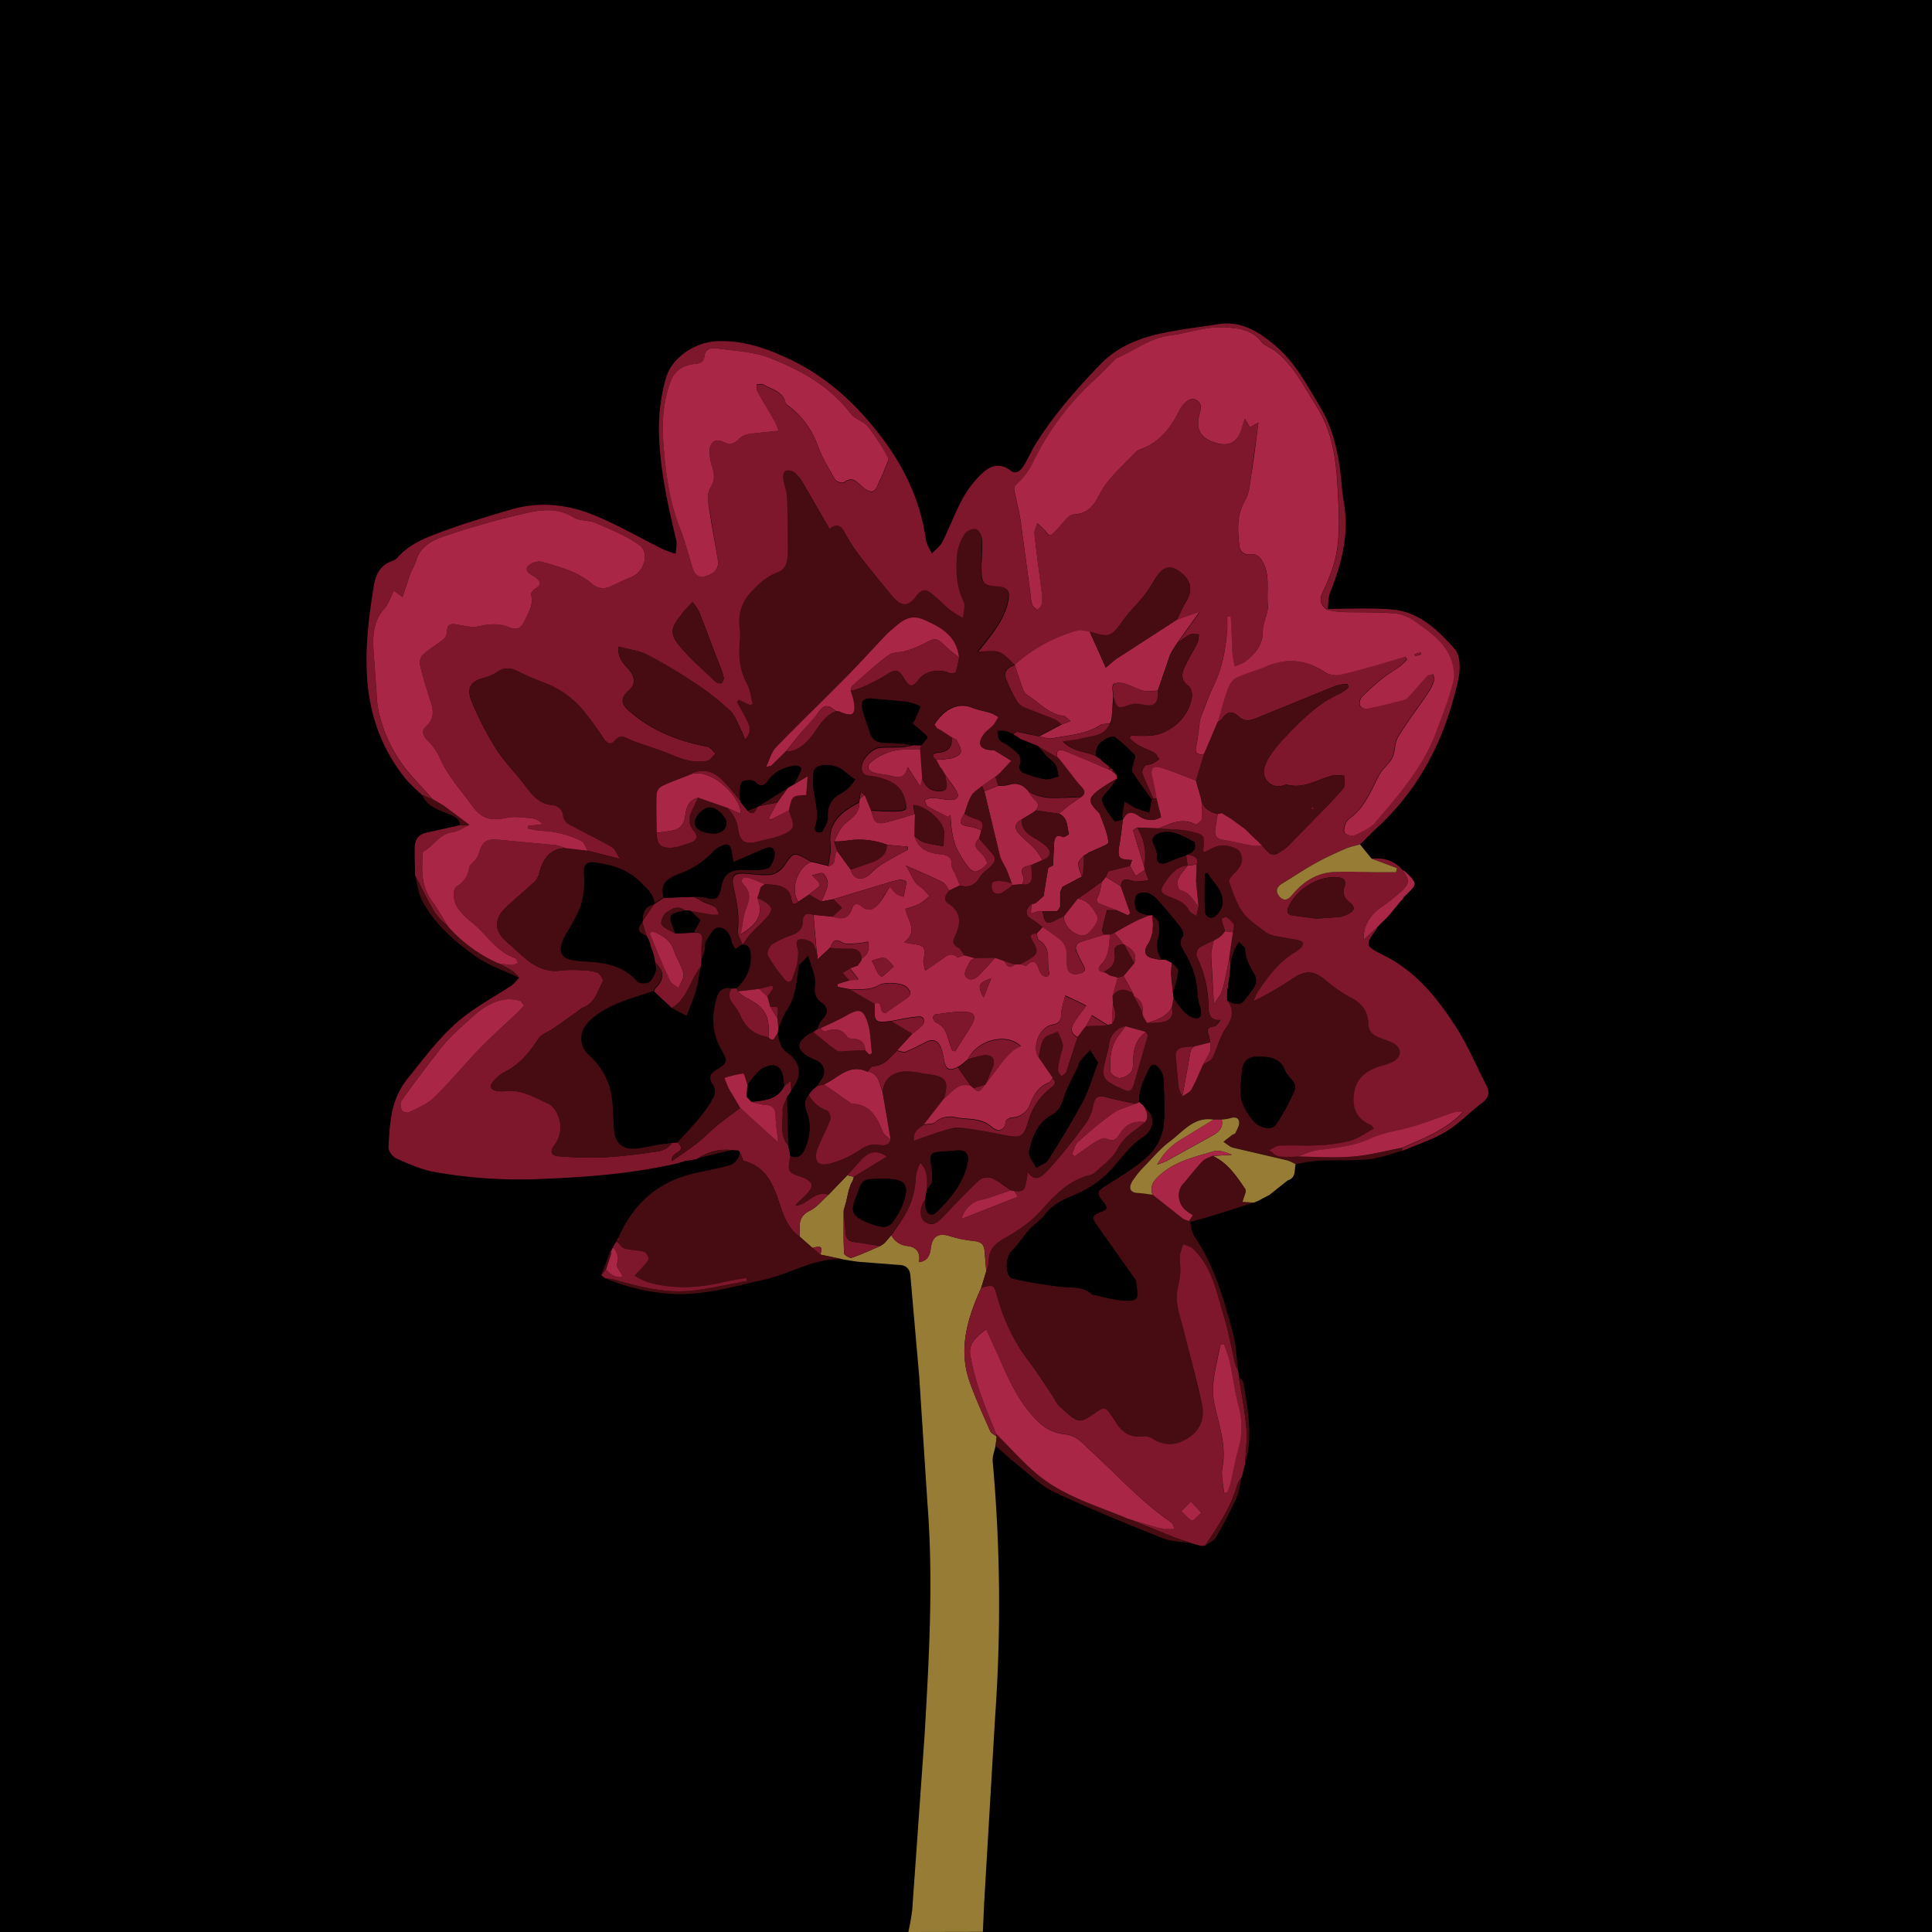 <svg xmlns="http://www.w3.org/2000/svg" viewBox="0 0 720 720" xmlns:v="https://vecta.io/nano"><style><![CDATA[.E{fill:#7e172c}.F{fill:#460c12}.G{fill:#a92646}.H{fill:#977c35}]]></style><path d="M0 0h720v720H0z"/><path d="M338.51 720a82.52 82.52 0 0 0 1.46-8.33l4.6-65c1.67-28.84 3.33-57.69 1.05-86.6l-3.05-47-3.29-37.64c-.21-2.51-1.48-3.82-3.89-4l-14.85-1.15c-2.06-.18-4.1-.59-6.14-.89l-8.73-1.82c1.52-3.76-.86-2.94-2.93-2.5l-4.74-4.24v-2.77c-.13-3 .52-5.25 3.74-6.82 2.68-1.31 4.71-3.94 7-6l7-7.23 2.49.55-.41 1.36-.77 1.46-.7 2.07-1.06 4.6-.89 3.1c0 5.3-.09 10.62.16 15.91 0 .64 2.12 1.93 2.84 1.68 3.63-1.24 7.13-2.88 10.67-4.38l1.27-.86.63-.6 2.2-2.57a7.49 7.49 0 0 0 6.07 4c3.49.46 4.88 2.64 4.2 6 3.15-.37 4.09-2.37 4.44-5.21.56-4.55 3-5.81 7.19-4.44a40.93 40.93 0 0 0 8.06 1.67c3.87.42 4.71 1.17 4.91 5.18.11 2.06.34 4.12.52 6.18l-1.9 6.24c-5.11 11.27-8.65 22.79-4.25 35.14 2.2 6.18 4.95 12.18 7.6 18.2.38.88 1.6 1.39 2.44 2.07l-.44 3.43c-.37 2-1.24 4-1.06 5.86a594.87 594.87 0 0 1 .88 95.51l-4.09 69.51-.45 10.27z" class="H"/><path d="M157.34 296.29a67.39 67.39 0 0 1-5.94-5.76c-9.11-11.19-13.75-23.95-14.63-38.48-.68-11.47.72-22.6 2.56-33.79.7-4.25 2.44-7.7 6.87-9.2a4.9 4.9 0 0 0 2-1.32c4.29-4.91 10.19-7.26 16-9.41 8.65-3.2 17.51-5.88 26.37-8.47 10-2.94 20.18-2 29.63 1.67s18 8.79 27 13.22a37.81 37.81 0 0 0 4.63 1.62c.08-1.72.55-3.53.17-5.13-3.35-14-6.45-28-6.44-42.43a69.74 69.74 0 0 1 2.55-17.73c2.09-7.78 10.94-13.57 19-13.92 9.8-.44 18.45 2.59 27.22 6.74 14.14 6.69 25.05 17 34.24 29.1 8.53 11.21 14.51 23.89 16.49 38.15.25 1.78 1.45 3.43 2.21 5.14 1.33-1.43 3.08-2.65 3.93-4.33 2.68-5.35 4.73-11 7.6-16.25a38.42 38.42 0 0 1 7.35-9.42c2.88-2.69 6.44-4 10.34-1 2.2 1.71 4 0 5.11-1.86 1.56-2.57 2.73-5.37 4.32-7.91 6.82-10.94 15.31-20.57 24.21-29.81 6.11-6.34 14.11-9.61 22.56-11.45 7-1.52 14.09-2.3 21.13-3.44 8.74-1.42 15.3 2.8 21.55 8.08 7.32 6.19 11.64 14.51 16.47 22.51 5.68 9.41 7.38 19.82 8.27 30.5.25 3 .9 5.95 1.18 8.94 1 10.53-1.76 20.36-5.59 30-.73 1.84-.62 4-.9 6l-.27.27c-2.36-1.61-2.93-3.62-1.64-6.27s2.37-5.25 3.37-7.94c3.42-9.27 2.86-18.91 2.42-28.5-.53-11.6-1.6-23.08-8.17-33.27-4.56-7.09-8.3-14.75-15-20.17-1.7-1.37-4.11-2.05-5.39-3.67-3.49-4.41-8.06-4.94-13.19-5.29-7.25-.49-13.89 2.13-20.83 3-7.55 1-13.24 5.65-19.85 8.45a3.09 3.09 0 0 0-.8.66c-2.53 2.52-5 5.13-7.6 7.54a99.74 99.74 0 0 0-22.5 30 27.12 27.12 0 0 1-5.73 8.1c-1.31 1.24-1.92 1.84-1.62 3.24.76 3.73 1.77 7.42 2.32 11.17l3.81 28.35a10.85 10.85 0 0 0 .57 3.05c.34.73 1.2 1.21 1.83 1.81.56-.65 1.44-1.23 1.59-1.95a13.36 13.36 0 0 0 .1-4.14l-2.76-22.32c-.14-1.28.69-2.66 1.07-4 .91.85 1.83 1.69 2.7 2.57.69.7 1.28 2 2 2s1.5-1.09 2.21-1.76c2.23-2.11 4.3-5.84 6.68-6 5.58-.47 7.34-3.16 9.78-7.83 3-5.84 8.66-10.34 13.22-15.37a5.54 5.54 0 0 1 2.09-1.16c6.77-2.61 10.93-7.88 14.05-14 1.54-3 4.06-5.4 6.13-4.48 3.14 1.38 1.87 4 1.37 6.33-1 4.8.75 8 5.52 9.59 5.77 1.94 9.06.15 10.6-5.75.22-.85.54-1.67 1-3l1.85 3.19 3.2-1.78-2.63 19.41c-.51 3.27-.73 6.89-2.32 9.63-3.18 5.47-2.82 11.07-2.13 16.84.27 2.27 1.66 3.52 4.09 3.2s3.5.9 4.6 2.84c2.85 5.05 1.41 10.61 1.9 15.89.3 3.29-1.85 6.74-1.89 10.13 0 4.9-2.65 8-6 10.74-1.24 1-2.93 1.49-4.41 2.21a39 39 0 0 1-.86-4.74c-.28-4.6-.42-9.22-.62-13.83l-1.36.06c0 1.57.09 3.15 0 4.72-.52 7.29-1.8 14.38-5.08 21.06-2 4-3.41 8.27-5 12.44a7.18 7.18 0 0 0-.22 1.69c-.39 2.77-.62 5.57-1.23 8.28-.57 2.53.2 3.42 3 2.94q-1.5 4.94-3 9.86c-4.48-1.67-8.89-3.6-13.48-4.88-2.23-.62-3.63.66-2.77 3.5a76 76 0 0 1 1.48 8.09l-1.27-.07c-1.36-3.12-2.83-6.2-4-9.39a3.35 3.35 0 0 1 1-2.72c.56-.56 1.78-.38 2.6-.77a21.42 21.42 0 0 0 2.68-1.73c-.58-.79-1-1.88-1.76-2.32-1.9-1.09-4-1.77-5.94-2.83a25.82 25.82 0 0 1-3.38-2.66l.55-.93c2.29 0 4.59.11 6.88 0 7.76-.45 14.91-7 15.84-14.57.16-1.26-.31-3.24-1.21-3.88-2.81-2-2.77-4.46-1.59-7 1.45-3.14 3.33-6.08 4.86-9.18a10.78 10.78 0 0 0 .53-3.16c-1.16 0-2.5-.31-3.45.15a32.55 32.55 0 0 0-4.51 3.14l8.23-11.56-8.55 3c1.18-2.36 2.2-4.82 3.57-7.07 2.73-4.48 1.67-8.4-3.34-11.55-3.2-2-5.73-.9-8.5 3.64a57.48 57.48 0 0 1-4 6c-2.43 3-5.28 5.78-7.55 8.93-4.66 6.45-5.11 6.72-12.55 4.4-1.53-.15-3.19-.74-4.59-.37a58.3 58.3 0 0 0-23.26 12.78c-1.91-1.63-3.58-3.87-5.78-4.7s-4.82-.18-8.07-.18l2.34-2.9c3.86-4.92 7.79-9.83 9-16.23.68-3.73-.3-4.9-4-5.17-4.92-.36-5.85-1.13-6-6-.11-3.69.44-7.4.27-11.08-.07-1.5-.94-3.73-2.05-4.2s-3.56.56-4.26 1.67a17.86 17.86 0 0 0-2.91 7.59c-.51 6-.39 11.95 2.42 17.65.79 1.61-.08 4.05-.19 6.11a37.79 37.79 0 0 1-4.72-2.83c-2.57-2.09-4.84-4.57-7.46-6.58-1.94-1.49-3.63-1-5.21 1.2-3 4.14-5.65 4.13-8.93.21-4.08-4.87-8.1-9.8-12-14.81a64 64 0 0 1-5.18-7.7c-1.46-2.59-2.42-5.59-6.33-2.63l-10-17.36a14.38 14.38 0 0 0-3.32-3.91 3.56 3.56 0 0 0-3.12-.28c-.57.26-.9 1.81-.77 2.7.34 2.39 1.32 4.72 1.42 7.11.29 6.75.35 13.52.31 20.28 0 3.06-.48 6.39-3.77 7.62-4.06 1.52-6.94 4.16-9.81 7.27a15.61 15.61 0 0 0-4.5 12.25 31.45 31.45 0 0 1 .28 4.83c-.56 6-.5 11.71 2.6 17.2 1.25 2.2 1.43 5 2.1 7.54l-1 .41-4.17-2-.72.79c1.21 2.18 2.49 4.31 3.6 6.54 1.19 2.39 2.16 4.86-.74 7.58a25.14 25.14 0 0 0-1.09-3.11c-1.44-2.74-2.44-6-4.56-8a90.71 90.71 0 0 0-12.79-10A183.34 183.34 0 0 0 241.15 244c-3.16-1.61-6.93-2-10.66-3-.39 4 1.68 6.06 3.58 8.21 2.78 3.16 2.81 5.91.23 8.17-3.1 2.7-2.94 4.87.09 7.54 8.41 7.4 18.35 11.3 29.2 13.37 1.15.22 2.07 1.63 3.1 2.49-1 1-1.89 2.54-3.06 2.79-4.69 1-9.09-.46-13.42-2.27-3.35-1.4-6.84-2.5-10.26-3.73a41.35 41.35 0 0 1-5.42-2c-1.92-1-3.54-1.65-5.23.31-1.52 1.76-2.86 1.48-4.18-.4a119.43 119.43 0 0 0-8.2-11.19 35 35 0 0 0-14.56-10 101.61 101.61 0 0 1-9.7-4.23c-2.51-1.19-4.79-1.31-7.2.28a14.5 14.5 0 0 1-4.61 2.16c-5.16 1.17-7.19 3.72-5.16 8.7a116.35 116.35 0 0 0 9.31 18.05c3 4.75 7.12 8.76 10.52 13.27 2.75 3.66 5.38 7.09 10.5 7.54a4.24 4.24 0 0 1 3.91 4.22 4.38 4.38 0 0 0 2.07 2.82c5.35 2.94 10.88 5.55 16.15 8.61 1.3.76 1.88 2.77 2.79 4.2l-.13.13-11.74-3c-.78-1.24-1.26-3-2.38-3.62a36.65 36.65 0 0 0-15.62-3.83 28.52 28.52 0 0 1-4.41-.9l.1-.93 5.43-.58a6.42 6.42 0 0 0-3.93-2.22c-3.22-.28-6.59-.82-9.67-.17-5.44 1.16-9 .61-12.72-4.59-4.27-6-9.27-11.29-12.18-18.2a23.05 23.05 0 0 0-4.61-6.31c-1.56-1.67-2-3.45-.44-4.85 4.21-3.7 2.39-7.65 1.06-11.76-1.21-3.72-2.34-7.49-3.18-11.31a4.53 4.53 0 0 1 1-3.72c2.35-2.1 5.1-3.75 7.6-5.69a3.53 3.53 0 0 0 1.3-2.15c.31-3.65.9-4 4.66-3.32 2.46.45 5.15 1.05 7.48.49 4-1 7.66-1.1 11.5.51 2.7 1.12 4.26 0 5.58-2.82 1.43-3.11 3.31-5.81 2.27-9.5-.16-.57.93-1.79 1.72-2.29 2.27-1.46 1.7-2.69 0-4-.56-.42-1.15-.78-1.74-1.15-2.41-1.49-1.93-3 .19-4.1a5.92 5.92 0 0 1 3.92-.67c6.5 2 13.19 3.57 18.57 8.18a6.18 6.18 0 0 0 7.13.93c2.47-1.19 4.95-2.39 7.51-3.38 4.87-1.87 7.12-9.1 3-12-4.87-3.49-10.66-5.77-16.22-8.19-2.59-1.12-6-.66-8.31-2.12-5.33-3.39-11.16-2.94-16.44-1.83a295 295 0 0 0-32 9c-4.3 1.44-8.73 3.82-10.19 9.09a25.21 25.21 0 0 1-2 4.29l-3.05 9.24-3.23-2.5c-1.25 2.47-2 5-3.51 6.68-4.15 4.58-4.4 10-4.08 15.6l1.26 17.56a33.27 33.27 0 0 0 .55 4.8A54.09 54.09 0 0 0 154.08 290c2.42 2.58 4.74 5.24 7.11 7.87zm132.82-135.74a21.67 21.67 0 0 0-1.24-3l-6.74-11.69c-.37-.66-.12-1.67-.16-2.51.86 0 1.91-.29 2.54.1 3.05 1.85 7.16 2.42 8.23 6.77.18.75 1.26 1.29 2 1.88a32.22 32.22 0 0 1 10.05 14.22c1.57 4.41 4.1 8.5 6.47 12.57.44.76 2.71 1.42 3.25 1 2.91-2.28 4.52-.46 6.51 1.36 1.15 1 3.16 2.35 4.22 2s1.83-2.58 2.57-4 1.47-3.22 2.1-4.86c.47-1.21 1.46-2.86 1-3.65a81.85 81.85 0 0 0-7.45-11.74c-1.61-2-4.86-2.71-6.38-4.74-7.77-10.35-18.66-16.3-30.17-20.83-6.27-2.47-13.46-2.66-20.26-3.65-1.83-.27-3.85.26-4.1 2.74s-1.6 2.94-3.75 3.13c-4.08.36-7.36 2.36-8.84 6.26-2.78 7.37-3.36 15.09-2.8 22.88.77 10.86 2.18 21.58 6.13 31.87 1.86 4.83 3.19 9.87 4.7 14.83.85 2.82 2.48 4 5.45 3.09 3.28-1 4.58-2.94 4-6.16l-3.59-21.51a8.18 8.18 0 0 1 .9-5.2c1.77-2.69 1.44-5.12.59-7.9a17.5 17.5 0 0 1-.91-6.39c.23-2.86 2.38-4 5-2.75 2.36 1.16 4.08.86 5.87-1a6.27 6.27 0 0 1 3.25-1.82c3.58-.57 7.23-.85 11.56-1.3zm-20.37 92.32c-.3-1.12-.43-1.92-.72-2.67l-8.39-21.88a22.82 22.82 0 0 0-2.57-3.95l-3.37 3.57c-.38.42-.64 1-1 1.4-3.7 4.38-4.19 7-.45 11.42 4 4.8 8.87 9 13.43 13.32a2.41 2.41 0 0 0 2.12.51c.52-.24.71-1.25.95-1.72z" class="E"/><path d="M316.35 443.46l.7-2.07.77-1.46c.25-.46.27-.91.41-1.36l12.23-7.5c-3.15-2.46-6.28-2.09-9.18.85l-5.54 6.1-7 7.23c-5.15-1.74-7.73 3.91-12.38 4.09 1.22-1.62 2.85-2.76 4.15-4.19.94-1 2.16-2.56 2-3.65s-1.87-2.23-3.13-2.64c-5.8-1.87-6-2.1-4.79-8.05 2.84 1.15 4.44-.33 5.42-2.72 1.7-4.16 2.37-8.39.92-12.85-.77-2.34-1.8-4.89.47-7.11 1.67 2.55 3.6 4.67 6.73 5.65.8.25 1.77 2.51 1.44 3.39-1.43 3.85-3.53 7.46-4.94 11.32s.46 6.35 4.59 5.21a36.93 36.93 0 0 0 11.22-5.05c2.2-1.54 4-2.27 6.56-2 1.86.19 4.06.74 5-1.87l-3.06-17.9c.44-4.7 3.53-7.06 7.74-7.51 2.89-.31 5.92.55 8.88.94 7.15.94 8.12 2.38 6.3 9.18q-3.8 4.88-7.58 9.76c-2 1.32-4 2.6-3.52 5.9 3.55-1.24 6.83-2.49 10.18-3.5 2.28-.68 4.74-1.63 7-1.38 5.82.65 11.6 1.8 17.36 2.94 5.12 1 6.36.23 7.77-4.63a24 24 0 0 1 8.53-13.06c1.33-1 2.41-2 .71-3.6l-5.31-7.67c.64-2.44.78-5.19 2.08-7.21.91-1.4 3.39-1.8 5.17-2.64a22.18 22.18 0 0 1 1.85 4.77c.19 1.28-.49 2.68-.78 4a39.52 39.52 0 0 0-1 5.42c0 .8.79 1.66 1.22 2.48.65-.56 1.64-1 1.88-1.7 1.48-4.23 2.79-8.52 4.16-12.79l1.06-1.39 1-1.39 1.13-1.37 8-.41 1.66-.4c2.05-2.42 1.48-4.95.31-7.51l-.15-2.73c2.09-3.31 4.77-3.05 7.71-1.28l.48 1.24 3 5.58.19 1.5.63 1.14 1 1.64a40.8 40.8 0 0 0 5.54-.3c2.94-.52 4.51-2.19 3.58-5.4l.75-3.55a25.08 25.08 0 0 0 2.07 3c1.32 1.44 2.58 3.26 4.26 4 3.17 1.35 4.33.11 3.56-3.24a25.94 25.94 0 0 1-1.08-5c-.09-6-2.16-11.29-5.12-16.31-1.07-1.8-1.85-3.29-.36-5.35.45-.62-.05-2.43-.69-3.26-2.75-3.53-5.66-7-8.64-10.31a8.37 8.37 0 0 0-3.57-2.58c-1.29-.35-3.3-.22-4.14.58s-.88 2.75-.69 4.11c.39 3 3.05 3 5.26 3.57-1.84.8-3.72 1.52-5.5 2.43-2.53 1.29-5 2.73-7.46 4.11l-1.72.79h-2.25c-.19-.63-.66-1.3-.55-1.87.45-2.26 1.08-4.48 1.79-7.32h3.71l4.07 1.89.86-.75q-1.77-5.07-3.56-10.14c.44-3.07 2-2.7 4.45-2 1.79.56 3.95-.08 5.95-.19l-1.45-3.88-.25-1.31a19.16 19.16 0 0 0-2.59-14.47l8 .3c4 .34 8.09.25 11.95 1.13 5.41 1.23 5.33 1.55 4.66 7.06 0 .15.25.33.52.64 1.3-.64 2.61-1.37 4-1.94 2.91-1.2 8.08-.14 9.24 2 1.81 3.3.05 5.66-2.23 7.92-.85.84-2.09 2.34-1.83 3.07 1.37 3.87 2.62 8 5 11.24 2.2 3 5.64 5.23 8.71 7.57a10.52 10.52 0 0 0 4.13 1.48c2.7.59 5.45 1 8.16 1.52.61.12 1.58.68 1.57 1a3.07 3.07 0 0 1-1 1.95 14.93 14.93 0 0 1-2.53 1.82c-5.8 3.69-9.82 9-13.52 14.66a17.42 17.42 0 0 0-1.34 3.2 120.34 120.34 0 0 0 14.56-8.43c4.9-3.18 7.83-2.93 12.2.61a51.76 51.76 0 0 0 9.34 6.53c4.65 2.29 6.64 5.63 6.65 10.7a5 5 0 0 0 2.37 3.42c2.06 1.21 4.54 1.7 6.69 2.8 3.4 1.73 3.49 5 .19 6.92a24.14 24.14 0 0 1-4.89 1.69c-4.8 1.52-8.66 4.22-9.63 9.42-1 5.5.44 10.12 6.12 12.54.43.18.7.76 1.17 1.3-3.06 1.64-5.71 3.67-8.7 4.52a55.66 55.66 0 0 1-11.95 1.72c-4.82.27-9.67-.07-14.49.13-1.33.06-2.61 1.14-3.91 1.74 1.23.81 2.38 2.11 3.7 2.33a41.93 41.93 0 0 0 6.91 0c6.92.05 13.88.55 20.76 0 6.11-.49 12.13-2.14 18.19-3.27l-.06 1.15c-4.19 1.1-8.33 2.74-12.6 3.16-6.15.6-12.39.2-18.59.49a76.22 76.22 0 0 0-8.44 1.31 16.09 16.09 0 0 0-3-1.41l-20.3-4.75c-1.3-.33-2.41-1.45-3.61-2.2l3.25-2.57c.36-.28 1.05-.31 1.19-.63.6-1.34 1.54-2.79 1.43-4.11-.17-1.89-1.77-2-3.44-1.45a17.24 17.24 0 0 1-3.06.45h-3c-7.37-1.21-11.41 4.49-16.3 8.13-3.37 2.5-6.17 5.8-9.1 8.87a34.15 34.15 0 0 0-5 6.12c-1.15 1.95-1.16 4.07 2.14 4.23 1.83.09 3.64.43 5.46.65l11.16 8.83a10 10 0 0 0 2.44 1l.34.38c.47 1.73.52 3.75 1.48 5.15 7.55 11.07 11.17 23.71 14.52 36.41 1.19 4.51 1.32 9.29 1.94 13.95a17.9 17.9 0 0 1-1.18-2.8c-1.4-5.83-2.39-11.77-4.13-17.49-2.7-8.87-4.34-18.31-11.43-25.19-.92-.89-2.41-1.19-3.64-1.76a17.16 17.16 0 0 0-1.33 4c-.16 2.27.31 4.58.12 6.85-.29 3.41-1.55 6.84-1.26 10.16.36 4.2 1.85 8.31 2.89 12.45l6.4 25.87c1.33 6-.79 10.86-6.52 13.72a11.11 11.11 0 0 1-11.78-.59 6.51 6.51 0 0 0-4-.84c-4.51.47-7.51-1.54-9.7-5.25-.7-1.19-1.57-2.29-2.31-3.46-1.15-1.81-2.35-2.15-4.26-.81-7.14 5-7.06 5.16-14.55-1.79-1.15-1.06-1.74-2.7-2.65-4-2.78-4.1-5.38-8.34-8.42-12.24a70.05 70.05 0 0 1-11.78-23.68c-1.6-5.43-1.32-5.51-6.24-4.05l1.9-6.23a12.59 12.59 0 0 0 .85-3.25c-.06-4.27 1.79-6.77 5.66-8.93 5-2.78 10-6.1 13.75-10.32 5.12-5.76 10.13-11.15 17.82-13.24a5.27 5.27 0 0 0 2.22-.93c2.89-2.74 6.49-5.15 8.3-8.5a20.11 20.11 0 0 1 6.54-7.25c1.39-1 2.67-2.12 4-3.19 1.64-2.31.47-4.29-.73-6.27 1.11 1.33 2.75 2.49 3.22 4 1 3.39-.55 6.16-3.38 8-4.33 2.85-7.26 6.88-10.57 10.75a38.48 38.48 0 0 1-13.29 10c-4.71 2.08-9.3 3.61-12.51 8-1.48 2-3.73 3.43-5.51 5.24-1.19 1.22-2.16 2.65-3.24 4a34.73 34.73 0 0 1-3.47 4.14c-2.78 2.5-2.72 9.84.38 10.52a175.17 175.17 0 0 0 18.05 3c3.88.42 7.88-.26 11.17 2.66.53.47 1.52.41 2.3.59a61.43 61.43 0 0 0 7.51 1.65c2.28.24 5.41.72 6.72-.48 1.09-1 .09-4.29 0-6.56 0-.31-.3-.62-.5-.9l-14.37-20.31c-1.43-2-1.66-3.17.89-4.18 3.71-1.46 3.78-1.71 1.14-4.92-1.6-2-1.63-3.2.71-4.69 5.5-3.51 11.24-6.82 16.07-11.13a19.58 19.58 0 0 0 6.13-10.48c1-6.07.38-12.43.21-18.66a7.47 7.47 0 0 0-1.69-4c-1.35-1.74-2.82-1.88-3.88.52-1.72 3.88-3.85 7.63-3.43 12.1l-1.39.56c-3.26-.72-6.54-1.31-9.76-2.17-4.71-1.26-5.42-.7-6.36 4.14a15.61 15.61 0 0 1-2.75 5.7c-2.65 3.71-5.51 7.28-8.39 10.83-1.87 2.31-3.85 4.55-5.91 6.71s-4.35 3.89-7 .29c-1.13 7.23-1.13 7.23-5.06 7l-1.32-.26c-2.38-1.6-4.62-3.53-7.21-4.65a5.22 5.22 0 0 0-4.61.87c-4.6 4.32-8.94 8.94-13.29 13.52-1.94 2-3.88 3.94-6.82 2-2.18-1.42-2.09-5.77 0-8.31a22.88 22.88 0 0 0 .19 3.11c.52 2.6 2.37 3.31 4.22 1.45 5.27-5.27 10-10.91 11.49-18.57.53-2.82-.94-4.5-3.79-4.27l-7.22.57c-2.41.18-3.29 1.17-2.84 3.64a30.78 30.78 0 0 1 .56 7.22c-.06 1.11-1.29 2.16-2 3.23.09-3.55.5-7.18-2.41-10.19a14.94 14.94 0 0 0-1.72 5.86 29.66 29.66 0 0 1-4.14 13.76c-1.46 2.59-3.28 5-4.94 7.48l-2.2 2.57-.63.6-1.27.86-9.89-1.51c-2.1-.28-2.94-1.47-3.07-3.47-.18-2.75-.47-5.49-.71-8.23l.89-3.1 1.05-4.53zm126.17-120.88h0c-4.05.3-6.17 3.18-8.25 6.15-2.19 3.13-1.94 4.18 1.72 5.52 2.84 1 5.6 2 7.15 5 .48.93 1.78 1.42 2.71 2.11l.81-3.43c-.31-3.18-.73-6.36-.9-9.56-.11-2.07.12-4.17.21-6.25.81-2.89-1.39-3.1-3.22-3.64.81-.64 1.95-1.12 2.34-1.95s.32-2.62-.13-2.84c-4-2-8.15-4.74-12.74-3.24-5.61 1.82-.35 5.83-1 8.82-.43 1.91 1.25 3.12 3.47 2.27 1.29-.49 2.56-1.05 3.85-1.55s2.36-.85 3.54-1.27zm-1.93 86.06c1.16-.87 2.75-1.49 3.39-2.64 1.66-2.95 2.9-6.14 4.31-9.24 1.18-.8 2.87-1.33 3.44-2.44 1.86-3.63 2.79-7.83 5-11.14 2.51-3.67 3.3-6.78.53-10.41 2.37 1.4 5.07 2.24 6.78-.42 1.81-2.81 5.62-5.51 3.3-9.44-1.75-3-3.2-5.74-3.41-9.23-.06-.92-1.41-1.76-2.18-2.64a21.69 21.69 0 0 0-1.72 3c-.6 1.56-1 3.2-1.45 4.8l-.57-1.39 1.44-10c.12-1 .64-2.22.25-3a8.32 8.32 0 0 0-2.8-2.66c-.3-.2-1.68.47-1.66.67a14.64 14.64 0 0 0 .74 2.93c.16.54.36 1.08.55 1.61l-1 1.27-1.3 1.14-1.94 1.1a33.93 33.93 0 0 0-5.51 2.8 3.35 3.35 0 0 0-.81 3.13 43.88 43.88 0 0 1 4.31 18.37c.08 2.67.13 5.45 4.54 5.27-.82 1.22-1.63 2.28-2.57 2.4-2.35.31-2.69 1.3-1.84 3.29a12.42 12.42 0 0 1 .5 2.69L445 390a34.86 34.86 0 0 0-4.1.32c-1.94.37-3 1.45-2.73 3.67.45 3.75.64 7.54 1.12 11.3a13.9 13.9 0 0 0 1.3 3.35zm-13.52-24.07l-7.66-2.14a7.64 7.64 0 0 0-6.1 7.06 49.92 49.92 0 0 1-1.25 5c-1.65 7-1.3 7.74 5.1 10.8 4.06 1.95 4.57 1.68 5.76-2.57l4.8-16.72c.11-.37-.42-.94-.65-1.43zm35.24 20.37c-.5 5.09 1.76 9.19 4.86 12.88 2.21 2.63 6.86 3.49 8.29 1.35a78.25 78.25 0 0 0 6.91-12.64c1.38-3.24-2.46-4.88-3.41-7.42-1.89-5-6-5.29-10.15-5.34-3.91 0-5.62 1.78-6 5.66l-.5 5.51zm-53.13-9l-2.91-4.54c-1.29 1.38-2.64 2.72-3.84 4.17-.42.49-.41 1.31-.7 1.94-1.79 3.85-4 7.56-5.26 11.58-.89 2.85-1.94 5-4.59 6.48-5.25 2.87-7.16 8.13-8.36 13.4-.41 1.78 1.67 4.13 2.62 6.22 1.52-.94 3.62-1.53 4.47-2.89 4.54-7.22 9-14.5 13-22 2.28-4.3 3.6-9.18 5.57-14.3zM328 439.33h-1c-5.28.11-5.72.43-7.4 5.38-.18.54-.39 1.08-.61 1.61-2 4.87-1.42 6.7 3.38 8.89a26.13 26.13 0 0 0 6.57 2 4.06 4.06 0 0 0 3.26-1.18 27.68 27.68 0 0 0 3.94-6.46c3.28-8.22 1.56-10.57-8.14-10.24zm122-114.11l-1 .55c0 4.49-.12 9 .05 13.48.1 2.55 2.14 3.58 4.06 2a7.41 7.41 0 0 0 2.54-4.53c.35-4.94-3.65-7.72-5.65-11.5z" class="F"/><path d="M483.59 431a41.93 41.93 0 0 1-6.91 0c-1.32-.22-2.47-1.52-3.7-2.33 1.3-.6 2.58-1.68 3.91-1.74 4.82-.2 9.67.14 14.49-.13a55.66 55.66 0 0 0 11.95-1.72c3-.85 5.64-2.88 8.7-4.52-.47-.54-.74-1.12-1.17-1.3-5.68-2.42-7.15-7-6.12-12.54 1-5.2 4.83-7.9 9.63-9.42a24.14 24.14 0 0 0 4.89-1.69c3.3-1.91 3.21-5.19-.19-6.92-2.15-1.1-4.63-1.59-6.69-2.8a5 5 0 0 1-2.37-3.42c0-5.07-2-8.41-6.65-10.7a51.76 51.76 0 0 1-9.34-6.53c-4.37-3.54-7.3-3.79-12.2-.61a120.34 120.34 0 0 1-14.56 8.43 17.42 17.42 0 0 1 1.34-3.2c3.7-5.62 7.72-11 13.52-14.66a14.93 14.93 0 0 0 2.53-1.82 3.07 3.07 0 0 0 1-1.95c0-.35-1-.91-1.57-1-2.71-.56-5.46-.93-8.16-1.52a10.52 10.52 0 0 1-4.13-1.48c-3.07-2.34-6.51-4.53-8.71-7.57-2.35-3.26-3.6-7.37-5-11.24-.26-.73 1-2.23 1.83-3.07 2.28-2.26 4-4.62 2.23-7.92-1.16-2.13-6.33-3.19-9.24-2-1.37.57-2.68 1.3-4 1.94-.27-.31-.54-.49-.52-.64.67-5.51.75-5.83-4.66-7.06-3.86-.88-8-.79-11.95-1.12 4.47-1.74 8.84-4.15 13.84-1.44.34.18 2.31-1.4 2.39-2.26a48.24 48.24 0 0 0-.31-7.19c.63 3.39 3.13 4.7 6.11 5.5-.34 2.13-.78 4.25-1 6.4s1.2 2.92 3.2 3.24c3.73.62 7.41 1.54 11.13 2.21a15.47 15.47 0 0 0 3.25-.1c3.71 4.34 4 4.38 8.67 1a18 18 0 0 0 2.25-2.11q3.51-3.57 7-7.17c4.13-4.29 8.4-8.48 12.28-13 .84-1 .3-3.14.39-4.76-1.4-.05-2.88-.43-4.18-.11-5.62 1.38-10.74 5.12-17 3.47-.6-.16-1.35.25-2 .4a5.43 5.43 0 0 1-6.61-6.68 15.21 15.21 0 0 1 2.4-4.92 53.22 53.22 0 0 1 5.27-6.42c6.18-6.4 12.33-12.85 20.76-16.44a15.41 15.41 0 0 0 3-2.27l-.45-1.22a19.1 19.1 0 0 0-4.34.67l-27.89 11.37c-2.7 1.11-5.56 2.61-8.12.24s-4.54-2.15-6.4.78c-.33.52-1.11.77-1.68 1.14 1.08-3.77 2-7.59 3.32-11.28.66-1.86 1.62-4.23 3.15-5 3.54-1.87 7.58-2.73 11.27-4.34 7.75-3.37 15-2.76 22 1.9a8 8 0 0 0 5.51 1.16c5.5-1.16 10.89-2.8 16.3-4.31 2.81-.78 5.58-1.67 8.37-2.51l.61 1a24.14 24.14 0 0 1-2.66 2.6c-2.14 1.57-4.5 2.87-6.56 4.53a85.58 85.58 0 0 0-7.68 6.94 3.82 3.82 0 0 0-.67 3.16 2.9 2.9 0 0 0 2.51 1.21c4.71-1 9.4-2 14-3.34 1.09-.3 2-1.54 2.82-2.46 1.95-2.13 3.75-4.39 5.75-6.47.45-.47 1.42-.43 2.15-.63.18.73.65 1.55.46 2.16a17.33 17.33 0 0 1-2 4.39c-3.8 5.64-7.94 11.06-11.47 16.85-1.34 2.19-1 5.37-2.14 7.74s-3.63 4-4.86 6.34c-2.94 5.59-5.13 11.61-10.31 15.72a6.49 6.49 0 0 0-2.15 2.22c-.47 1.15-1 2.93-.4 3.69a3.81 3.81 0 0 0 3.59.92c2.78-1.33 5.9-2.66 7.82-4.91 8.9-10.42 18-20.79 22.75-34 2.23-6.16 4.75-12.26 6.27-18.59.69-2.85-.08-6.5-1.34-9.26-2.62-5.72-7.82-9.33-12.8-12.85a16.12 16.12 0 0 0-7.59-3.11c-6.77-.53-13.6-.31-20.4-.51a32.8 32.8 0 0 1-5-.86l.27-.27c7.95 0 15.93-.41 23.83.19 10.3.77 17.45 7.69 23.76 14.85 2 2.29 2.09 7.43 1.32 10.88C539 273.88 530 292.69 514 307.7c-2.43 2.28-4.77 4.65-7.14 7a36.85 36.85 0 0 0-5.26 1.48c-3.9 1.72-7.8 3.49-11.52 5.56-4.21 2.34-8.21 5-12.33 7.56-2.16 1.33-2.51 3.05-.85 4.87 1.93 2.11 3.45.75 4.84-.91 4-4.83 9.1-8 15.44-8.31 5.73-.28 11.49 0 17.24.09h5.83l.32-1.55-9.4-3.49c4.54-.42 8.51.69 11.56 4.29 2.74 4.07 2.77 4.86-.77 8.13a67.22 67.22 0 0 1-7.29 5.75c-4.38 3-6.9 7.88-6.39 12l4.94-4.55v.34c-4.63 6.32-4.66 6.49 2.47 10.05 12 6 20.12 16.08 27.1 27 4.25 6.66 7.3 14.1 11 21.16 1.42 2.74 1.28 4.8-1.45 6.84-4.59 3.42-8.57 7.76-13.43 10.68-5.07 3.05-10.87 4.88-16.35 7.25l.06-1.16c8-3.55 16.34-6.6 22.64-13.36a9.27 9.27 0 0 0-3.77.32c-4.8 1.62-9.53 3.5-14.38 5-5.38 1.64-11.2 2.25-16.24 4.59-6.31 2.92-12.82 3.48-19.46 4.29-2.72.29-5.25 1.57-7.82 2.38zm7.23-88.66l8.62-.66a8.29 8.29 0 0 0 2.6-.9c3-1.44 3.22-2.61.72-4.66-1.83-1.51-2.57-3.18-1.78-5.45 1-2.93-.57-3.67-3.11-3.79-6.93-.33-14.88 4.71-17.72 11.21-.75 1.71-.39 2.73 1.41 3 3.44.56 6.83.96 9.26 1.28zm-196.24 88.47c-1.23 5.95-1 6.18 4.78 8.05 1.26.41 2.95 1.59 3.13 2.64s-1 2.62-2 3.65c-1.3 1.43-2.93 2.57-4.15 4.19 4.65-.18 7.23-5.83 12.38-4.09-2.32 2.05-4.35 4.68-7 6-3.22 1.57-3.87 3.79-3.74 6.82v2.77c-5-3.51-6.34-9.05-8.17-14.35-2.24-6.48-5.38-12.14-12.76-13.85l-1.35-3.34-.67-.53-.14-.07-2.17-.09a18.21 18.21 0 0 0-12.32 2.93l-.78.41-1.43.27-3.3.52-2.29.76c-16.28 3.78-32.8 5.12-49.47 5.8a181.72 181.72 0 0 1-41.44-2.58c-4.81-.91-9.46-3-14-5-1.38-.61-3-2.82-2.93-4.19.44-7.25.69-14.62 4.27-21.25a29.83 29.83 0 0 1 3.08-4.58c6.82-8.44 13.23-17.32 22.08-23.81 5.29-3.88 11.07-7.07 16.56-10.68a16.71 16.71 0 0 0 2.68-2.87 15.6 15.6 0 0 0-2.42-2.45c-1.71-1.1-3.57-2-5.36-2.92a49.13 49.13 0 0 0 5.1.68 6.71 6.71 0 0 0 2.35-.88c-.4-.61-.68-1.58-1.23-1.77-7.28-2.51-10.88-9.44-16.65-13.75a26 26 0 0 1-4.12-4.2c-2.27-2.72-2.83-7.45-.73-8.85a9 9 0 0 0 4.48-6.92c.09-.84 1.23-1.56 1.86-2.37a7.6 7.6 0 0 0 1.52-2.21c1.63-5.47 2.82-6.24 8.55-5.67l20.32 1.91a17.23 17.23 0 0 1 3.51 1.12c-6.39.35-8.51 4.8-9.88 10.11a6.35 6.35 0 0 1-1.89 2.78c-3.46 3.19-7.12 6.18-10.51 9.45-4.37 4.23-4 8.77.66 12.75 1.22 1 2.42 2.12 3.6 3.21 4.62 4.29 9.32 8.27 16.36 7.32a44.17 44.17 0 0 1 8-.07 16.46 16.46 0 0 1 5.73.88c1 .43 2.31 2.7 2 3.28-2 3.5-2.84 8-7.32 9.68a11.5 11.5 0 0 0-2.26 1.55l-8.85 6.26c-1.88 1.29-4.45 2.09-5.58 3.84-3.38 5.21-7.15 9.76-12.87 12.54a14 14 0 0 0-4.13 3.63c-1.37 1.56-.79 2.8 1.22 3.2a9.83 9.83 0 0 0 3.1.17c6.17-.9 11.21 2.4 16.41 4.66 1.84.81 3.47 3.48 4 5.59a11 11 0 0 1-1.77 9.88c-1.81 2.33-1.19 3.93 1.45 4.11a142 142 0 0 0 15.56.48 171.39 171.39 0 0 0 17.93-1.78c3.17-.47 6.82-.4 8.88-3.75l2-.09c4.27 3.86-3 3.39-1.94 6.9 3.42-2.45 6.69-4.61 9.76-7 2.51-2 4.72-4.36 7.2-6.39 2.71-2.23 5.59-4.25 8.39-6.37L290 425.8c-.38-3.55-.9-6.89-1-10.24-.1-2.63-1.17-3.65-3.76-3.77a27.33 27.33 0 0 1-5.11-1.17c4.74-.48 9.55-.81 12.12-5.81l2.35-2 .32 3.31-.48 1.18-1.09 1.49v.05c-.59 1.67-1.76 3.38-1.66 5 .26 4.42-1.33 9.22 2.14 13.13zm-99.23-56.13c-.71-.77-1.15-1.68-1.74-1.79a16.32 16.32 0 0 0-5.32-.45c-7.46 1.1-12.23 6.63-17.46 11.23a65.66 65.66 0 0 0-8.05 8.92q-6.81 8.66-13.18 17.66c-.57.79-.33 2.52.14 3.54a2.78 2.78 0 0 0 2.63.79c3.26-1.66 6.89-3.08 9.43-5.57 6-5.83 11.28-12.34 17.09-18.34 4.56-4.7 9.49-9 14.24-13.56.72-.69 1.35-1.48 2.22-2.43zM365.66 480c4.92-1.46 4.64-1.38 6.24 4.05a70.05 70.05 0 0 0 11.78 23.68c3 3.9 5.64 8.14 8.42 12.24.91 1.33 1.5 3 2.65 4 7.49 7 7.41 6.77 14.55 1.79 1.91-1.34 3.11-1 4.26.81.74 1.17 1.61 2.27 2.31 3.46 2.19 3.71 5.19 5.72 9.7 5.25a6.51 6.51 0 0 1 4 .84 11.11 11.11 0 0 0 11.78.59c5.73-2.86 7.85-7.68 6.52-13.72-1.92-8.67-4.26-17.25-6.4-25.87-1-4.14-2.53-8.25-2.89-12.45-.29-3.32 1-6.75 1.26-10.16.19-2.27-.28-4.58-.12-6.85a17.16 17.16 0 0 1 1.33-4c1.23.57 2.72.87 3.64 1.76 7.09 6.88 8.73 16.32 11.43 25.19 1.74 5.72 2.73 11.66 4.13 17.49a17.9 17.9 0 0 0 1.18 2.8l.26 2.13c1 6.36 2.26 12.69 2.81 19.09.37 4.42-.27 8.92-.46 13.38l-.37 1.46-.66 2.66c-.11.31-.23.62-.35.93a14.67 14.67 0 0 0-1.63 3c-2.36 8.38-7.19 15.44-12 22.53h-1.66l-1.81-.52-1.43-.45c-2.36-.79-4.76-1.49-7.08-2.4l-16.69-6.75c4 1.17 7.92 2.47 11.94 3.47a26.81 26.81 0 0 0 5.25.31c-.27-1.53-.62-2.15-1.15-2.51-11.24-7.64-20.25-17.78-30.22-26.86-2.8-2.56-5-5.6-9.62-5.93a16.91 16.91 0 0 1-9.5-4.51 50.21 50.21 0 0 1-8.72-11.49c-2.82-4.87-4.89-10.17-7.26-15.3l-3.56-7.83c-3.5 2.74-6.73 5.21-5.92 9.76a94.82 94.82 0 0 0 3.44 13.38c1.79 5.35 4.05 10.54 6.11 15.8l.28 1.14c-.84-.68-2.06-1.19-2.44-2.07-2.65-6-5.4-12-7.6-18.2-4.39-12.32-.84-23.84 4.27-35.12zm90.45 20.88L455 501a14.56 14.56 0 0 0-.61 1.87c-.79 3.95-1.75 7.88-2.22 11.87a25.26 25.26 0 0 0 .26 8.05c1.69 7.95 4.68 15.64 3.06 24.1-.56 3 .36 6.19.6 9.3h1a16.34 16.34 0 0 0 1.22-2.71c1.09-4.6 1.93-9.27 3.17-13.82a28.3 28.3 0 0 0 .17-15.33c-1.53-5.61-2.22-11.44-3.44-17.14a56.49 56.49 0 0 0-2.1-6.3zm-8.42 62.89l-3.86-4.21-3.57 3.63c1.3 1.22 2.46 2.69 4 3.5.4.23 1.87-1.56 3.43-2.91z" class="E"/><path d="M275.69 429.29l1.35 3.34c7.38 1.71 10.52 7.37 12.76 13.85 1.83 5.3 3.2 10.84 8.17 14.35l4.77 4.17 2.93 2.5 8.73 1.82c-10.59-.76-19.46 5.24-29.3 7.48-11.4 2.58-22.62 6-34.48 5.42a76.13 76.13 0 0 1-25.17-5.89 38.59 38.59 0 0 1 4.4.78c9.58 2.79 19.27 5.06 29.32 3.73 6.43-.85 12.79-2.29 19.18-3.46l-.22-1.18c-2.78.52-5.58.94-8.33 1.58-9.35 2.2-18.72 2.77-28.07.14a31.51 31.51 0 0 1-5.25-2.5 54.58 54.58 0 0 0 5.24-5.94c.31-.46-.79-2.68-1.6-2.92-2.35-.71-4.93-.64-7.31-1.28-1-.27-1.76-1.54-2.63-2.36l.16-.13.47-1.34c-.06-.16-.13-.33-.2-.49 5.74-13.07 15.49-21.18 29.55-24 3.62-.72 7.21-1.56 10.8-2.41 2.74-.68 4.46-2.33 4.73-5.26z" class="F"/><path d="M455.3 417.21a17.24 17.24 0 0 0 3.06-.45c1.67-.56 3.27-.44 3.44 1.45.11 1.32-.83 2.77-1.43 4.11-.14.32-.83.35-1.19.63l-3.25 2.57c1.2.75 2.31 1.87 3.61 2.2l20.3 4.75a16.09 16.09 0 0 1 3 1.41c-.53 2.21.23 5.05-2.92 6l-6.92 5.48-.86.43-.14.08-2.59 1.38-.11.08-2 .85-4.3-.18c.47-2 1.63-4 1.05-4.87-3.26-4.83-6.55-9.77-12.15-12.35l7.21-.41c-2.26-1-4.84-1.89-7-1.25-6.73 2-13.67 3.52-19.35 8.35-2.7 2.3-4.37 4.24-3.26 7.77-1.82-.22-3.63-.56-5.46-.65-3.3-.16-3.29-2.28-2.14-4.23a34.15 34.15 0 0 1 5-6.12c2.93-3.07 5.73-6.37 9.1-8.87 4.89-3.64 8.93-9.34 16.3-8.13l-12.28 7.52a23.48 23.48 0 0 0-8.75 9.28c1.84-.73 2.78-1 3.62-1.45l17.19-9.5c2.23-1.3 3.92-2.95 3.22-5.88z" class="H"/><path d="M451.9 430.73c5.6 2.58 8.89 7.52 12.15 12.35.58.87-.58 2.91-1.05 4.87l4.29.23-15.25 4.81c-2.84.87-5.71 1.62-8.57 2.43l-.34-.38 1.42-2.13c-1.07-.74-2-1.27-2.75-1.94-2.85-2.39-3.31-7-1.06-9.57 2.47-2.85 4.77-5.86 7.36-8.6.9-1 2.51-1.4 3.8-2.07z" class="F"/><path d="M511.17,320l9.41,3.51-.32,1.55h-5.83c-5.75,0-11.51-.37-17.24-.09-6.34.31-11.41,3.48-15.44,8.31-1.39,1.66-2.91,3-4.84.91-1.66-1.82-1.31-3.54.85-4.87,4.12-2.51,8.12-5.22,12.33-7.56,3.72-2.07,7.62-3.84,11.52-5.56a36.85,36.85,0,0,1,5.26-1.48Z" class="H"/><path d="M371.45 535.42l-.28-1.14c5.13 5.09 9.93 10.59 15.46 15.2 9.85 8.19 22.18 11.63 33.75 16.51l16.69 6.75c2.32.91 4.72 1.61 7.08 2.4-3.73-.62-7.71-.61-11.14-2-13.5-5.4-27-10.93-40.13-17.08-4.79-2.23-8.79-6.23-13-9.59-3.05-2.41-5.9-5.08-8.84-7.64l.41-3.41z" class="F"/><path d="M230.18 462.92c.87.82 1.62 2.09 2.63 2.36 2.38.64 5 .57 7.31 1.28.81.24 1.91 2.46 1.6 2.92a54.58 54.58 0 0 1-5.24 5.94 31.51 31.51 0 0 0 5.25 2.5c9.35 2.63 18.72 2.06 28.07-.14 2.75-.64 5.55-1.06 8.33-1.58l.22 1.18c-6.39 1.17-12.75 2.61-19.18 3.46-10.05 1.33-19.74-.94-29.32-3.73a38.59 38.59 0 0 0-4.4-.78l-1.38-1.12 1.75-2.17c1.67 1.86 3.46 3.36 6.34 2.76-1-2-2.63-3.75-2.24-4.76 1-2.53 0-4.22-1.23-6.05a.91.91 0 0 0-.26-.29l1.18-2a1.46 1.46 0 0 0 .57.22zM154.66 326.2c0-3.46-.18-6.93-.11-10.39.06-2.8 1.3-4.83 4.29-5.47l12.47-2.79 3.64-.14c-2.12 1-4.16 2.52-6.37 2.79-4.89.6-6.94 5.06-10.69 7.12-.29.16-.38.84-.4 1.29-.32 5.92-.47 11.76 3.31 16.95 2.3 3.14 4.21 6.57 6.29 9.88-1.73-1.8-3.84-3.37-5.1-5.45-2.68-4.46-4.91-9.18-7.33-13.79z" class="E"/><path d="M513.22 345.6l-4.94 4.55c-.51-4.14 2-9 6.39-12a67.22 67.22 0 0 0 7.29-5.75c3.54-3.27 3.51-4.06.77-8.13l.67.34 1.88 1.72c2.69 3.11 2.66 3.35-1 6.9h-.2v.2l-.63.63h-.22v.21l-.65 1h0l-.74.75-.52.59-.68.89-2.89 3.5-1.15 1.25-1.7 1.58z" class="G"/><path d="M154.66 326.2c2.42 4.61 4.65 9.33 7.33 13.79 1.26 2.08 3.37 3.65 5.1 5.45A54.64 54.64 0 0 0 185.66 359c1.79 1 3.65 1.82 5.36 2.92a15.6 15.6 0 0 1 2.42 2.45c-5.51-2.66-11.51-4.62-16.41-8.13-7.77-5.56-15.14-11.91-19.7-20.6-1.49-2.83-1.82-6.28-2.67-9.44zm294.39 249.88c4.77-7.09 9.6-14.15 12-22.53a14.67 14.67 0 0 1 1.63-3c-.59 2.56-.79 5.3-1.86 7.64a162.71 162.71 0 0 1-7.67 14.7c-.84 1.41-2.72 2.11-4.1 3.19zM175 307.41l-3.64.14c-.16-2.93-2.54-3.47-4.65-4.37-3.63-1.57-7.62-2.7-9.32-6.89l3.85 1.53c1.66 1 3.38 1.88 4.95 3 2.94 2.12 5.81 4.38 8.81 6.59zm289 238.12c.19-4.46.83-9 .46-13.38-.55-6.4-1.84-12.73-2.81-19.09.63.81 1.67 1.55 1.81 2.43 1.54 9.98 3.62 19.97.54 30.04z" class="F"/><path d="M228.69 465c1.27 1.83 2.18 3.52 1.23 6.05-.39 1 1.25 2.79 2.24 4.76-2.88.6-4.67-.9-6.34-2.76q1-2.93 1.93-5.84c0-.31.05-.62.08-.93s.35-.85.52-1.27h.17z" class="G"/><path d="M260.39 431.53a18.21 18.21 0 0 1 12.32-2.93zM473 445.36l6.93-5.52zM227.75 467.2q-1 2.91-1.93 5.84l-1.75 2.17 3.42-9z" class="F"/><path d="M517.75 341l2.87-3.43zm-2.85 2.81l1.7-1.58zm10.38-17.5l-1.88-1.72z" class="E"/><path d="M463 549.65l.66-2.66zM252.59 433.49l2.29-.76zm192.99 142.1l1.81.52z" class="F"/><path d="M521.3,336.66l.52-.59Z" class="E"/><path d="M258.18,432.21l1.43-.27Z" class="F"/><path d="M227.75 467.2l-.26-1a.26.26 0 0 1 .34 0l-.08 1zm296.36-133.76l-.01-.2.2-.03.05.23h-.24z" class="E"/><path d="M230.18 462.92a1.46 1.46 0 0 1-.57-.18l.51-1.22.25.24v1z" class="F"/><path d="M523.25 334.32l.01-.21.22-.04.03.27-.26-.02z" class="E"/><path d="M230.12 461.52l.49-.56.21.49-.45.31zM472 445.87l.14-.08zM228.69 465l-.17.05h-.17v-.18l.13-.12a.91.91 0 0 1 .21.25z" class="F"/><path d="M522.56 335.32h0z" class="E"/><path d="M274.88 428.69l.14.07zm194.42 18.64l.11-.08z" class="F"/><path d="M344.76 447.05c-2.09 2.54-2.18 6.89 0 8.31 2.94 1.93 4.88 0 6.82-2 4.35-4.58 8.69-9.2 13.29-13.52a5.22 5.22 0 0 1 4.61-.87c2.59 1.12 4.83 3.05 7.21 4.65-3.57 1.17-7.07 2.6-10.71 3.45a9.6 9.6 0 0 0-7.59 7.18l20.95-8.25-1.34-2.13c3.93.2 3.93.2 5.06-7 2.62 3.6 4.89 1.89 7-.29s4-4.4 5.91-6.71c2.88-3.55 5.74-7.12 8.39-10.83a15.61 15.61 0 0 0 2.75-5.7c.94-4.84 1.65-5.4 6.36-4.14 3.22.86 6.5 1.45 9.76 2.17-2.84 1.15-6 1.83-8.45 3.55a143.45 143.45 0 0 0-13.08 10.68c-1.15 1-1.49 3-2.2 4.5l1.05.81c2.56-1.81 5.06-3.73 7.72-5.38 1.18-.73 3.09-1.69 4-1.22 2.87 1.49 4.1-.16 5.28-2.09 2.14-3.52 5.3-4.53 9.17-4.05-1.34 1.07-2.62 2.2-4 3.19a20.11 20.11 0 0 0-6.54 7.25c-1.81 3.35-5.41 5.76-8.3 8.5a5.27 5.27 0 0 1-2.22.93c-7.69 2.09-12.7 7.48-17.82 13.24-3.74 4.22-8.77 7.54-13.75 10.32-3.87 2.16-5.72 4.66-5.66 8.93a12.59 12.59 0 0 1-.85 3.25l-.52-6.19c-.2-4-1-4.76-4.91-5.18a40.93 40.93 0 0 1-8.06-1.67c-4.22-1.37-6.63-.11-7.19 4.44-.35 2.84-1.29 4.84-4.44 5.21.68-3.39-.71-5.57-4.2-6a7.49 7.49 0 0 1-6.07-4c1.66-2.49 3.48-4.89 4.94-7.48a29.66 29.66 0 0 0 4.14-13.76 14.94 14.94 0 0 1 1.72-5.86c2.91 3 2.5 6.64 2.41 10.19l-.64 3.57zm-30.36 4.11l.71 8.23c.13 2 1 3.19 3.07 3.47 3.31.44 6.59 1 9.89 1.51-3.54 1.5-7 3.14-10.67 4.38-.72.25-2.81-1-2.84-1.68-.25-5.29-.15-10.61-.16-15.91zm1.34-13.16l5.54-6.1c2.9-2.94 6-3.31 9.18-.85l-12.23 7.5zm-10.07 29.5l-2.93-2.5c2.07-.44 4.45-1.26 2.93 2.5zm10.68-24.04l-1.06 4.6 1.06-4.6zm1.47-3.53l-.77 1.46zm11.52 23.58l.63-.6z" class="E"/><path d="M250.42 425.86c-2.06 3.35-5.71 3.28-8.88 3.75a171.39 171.39 0 0 1-17.93 1.78 142 142 0 0 1-15.56-.48c-2.64-.18-3.26-1.78-1.45-4.11a11 11 0 0 0 1.77-9.88c-.54-2.11-2.17-4.78-4-5.59-5.2-2.26-10.24-5.56-16.41-4.66a9.83 9.83 0 0 1-3.1-.17c-2-.4-2.59-1.64-1.22-3.2a14 14 0 0 1 4.13-3.63c5.72-2.78 9.49-7.33 12.87-12.54 1.13-1.75 3.7-2.55 5.58-3.84l8.85-6.26a11.5 11.5 0 0 1 2.26-1.55c4.48-1.68 5.3-6.18 7.32-9.68.33-.58-1-2.85-2-3.28a16.46 16.46 0 0 0-5.73-.88 44.17 44.17 0 0 0-8 .07c-7 1-11.74-3-16.36-7.32-1.18-1.09-2.38-2.17-3.6-3.21-4.7-4-5-8.52-.66-12.75 3.39-3.27 7-6.26 10.51-9.45a6.35 6.35 0 0 0 1.89-2.78c1.37-5.31 3.49-9.76 9.88-10.11l8.44 1 11.74 3 .6.29-.47-.42c-.91-1.43-1.49-3.44-2.79-4.2-5.27-3.06-10.8-5.67-16.15-8.61a4.38 4.38 0 0 1-2.09-2.82 4.24 4.24 0 0 0-3.91-4.22c-5.12-.45-7.75-3.88-10.5-7.54C192.09 288 188 284 185 279.25a116.35 116.35 0 0 1-9.28-18.12c-2-5 0-7.53 5.16-8.7a14.5 14.5 0 0 0 4.61-2.16c2.41-1.59 4.69-1.47 7.2-.28a101.61 101.61 0 0 0 9.7 4.23 35 35 0 0 1 14.56 10 119.43 119.43 0 0 1 8.2 11.19c1.32 1.88 2.66 2.16 4.18.4 1.69-2 3.31-1.34 5.23-.31a41.35 41.35 0 0 0 5.42 2c3.42 1.23 6.91 2.33 10.26 3.73 4.33 1.81 8.73 3.25 13.42 2.27 1.17-.25 2.05-1.83 3.06-2.79-1-.86-1.95-2.27-3.1-2.49-10.85-2.07-20.79-6-29.2-13.37-3-2.67-3.19-4.84-.09-7.54 2.58-2.26 2.55-5-.23-8.17-1.9-2.15-4-4.18-3.58-8.21 3.73 1 7.5 1.41 10.66 3A183.34 183.34 0 0 1 259 254.55a90.71 90.71 0 0 1 12.79 10c2.12 2 3.12 5.28 4.56 8a25.14 25.14 0 0 1 1.09 3.11c2.9-2.72 1.93-5.19.74-7.58-1.11-2.23-2.39-4.36-3.6-6.54l.72-.79 4.17 2 1-.41c-.67-2.53-.85-5.34-2.1-7.54-3.1-5.49-3.16-11.24-2.6-17.2a31.45 31.45 0 0 0-.28-4.83 15.61 15.61 0 0 1 4.5-12.25c2.87-3.11 5.75-5.75 9.81-7.27 3.29-1.23 3.75-4.56 3.77-7.62 0-6.76 0-13.53-.31-20.28-.1-2.39-1.08-4.72-1.42-7.11-.13-.89.2-2.44.77-2.7a3.56 3.56 0 0 1 3.12.28 14.38 14.38 0 0 1 3.32 3.91l10 17.36c3.91-3 4.87 0 6.33 2.63a64 64 0 0 0 5.18 7.7c3.91 5 7.93 9.94 12 14.81 3.28 3.92 5.93 3.93 8.93-.21 1.58-2.19 3.27-2.69 5.21-1.2 2.62 2 4.89 4.49 7.46 6.58a37.79 37.79 0 0 0 4.72 2.83c.11-2.06 1-4.5.19-6.11-2.81-5.7-2.93-11.67-2.42-17.65a17.86 17.86 0 0 1 2.91-7.59c.7-1.11 3.2-2.11 4.26-1.67s2 2.7 2.05 4.2c.17 3.68-.38 7.39-.27 11.08.14 4.89 1.07 5.66 6 6 3.69.27 4.67 1.44 4 5.17-1.17 6.4-5.1 11.31-9 16.23-.55.71-1.12 1.4-2.34 2.9 3.25 0 5.93-.63 8.07.18s3.87 3.07 5.78 4.7l-.07.07c-2.25.81-4.23 2.18-3.37 4.76a52.68 52.68 0 0 0 4.14 8.56 5.53 5.53 0 0 0 2.49 2.27c3.91 1.66 7.93 3.08 11.86 4.71a10.25 10.25 0 0 1 2.3 1.91l-8.29 4.38c-2.67-.58-5.33-1.22-8-1.68-.48-.08-1.09.57-1.65.88a16.69 16.69 0 0 0-2.81-1.1 18.07 18.07 0 0 0-3-.13c.22 1.14.08 2.6.74 3.36.94 1.08 2.58 1.51 3.72 2.46 2.32 1.92 5.48 3.5 3.62 7.56-.21.45.65 1.9 1.29 2.14a41.54 41.54 0 0 0 8.24 2.48c1.62.25 3.41-.62 5.13-1-.36-1.47-.42-3.13-1.18-4.36s-2.35-2.16-3.44-3.32-2-2.43-3-3.65l7.18 4.12c.1.1.2.2.29.31a.56.56 0 0 0 .34.33l.34.32 4.64 6a51.1 51.1 0 0 0 3.42 4.16c1.35 1.35 1.39 2.47-.05 3.67l-4.47.21c-5.25.13-10.59.81-15.34-2.36-2-2.4-4.39-3.39-7.54-2.27a14 14 0 0 1-3.69.26l-1-3.45c.6-.53 1.26-1 1.81-1.6 1.36-1.42 2.68-2.88 4-4.32l-6.24-3.83c-.36-.21-.91-.07-1.37-.12-4.16-.39-5.17-2.52-2.62-5.95 1-1.36 2.57-2.3 3.72-3.58a16.12 16.12 0 0 0 1.65-2.83 14.63 14.63 0 0 0-2.57-1.4c-2.31-.72-4.77-1.05-7-2-5.39-2.22-10.54.58-14.13 6.21l.88 1.35 1.36.65 4 2.65.13.11c.32 3.51-1.14 5.44-4.8 5.73-1.61.13-3.35.66-1 2.57l1.64 3a.77.77 0 0 0 .44.41l1.25 2.11.46 2c.92 3.5-.19 4.64-3.71 4.21-2.95-.37-4.2-2.35-5.25-4.69l-.83-11 .51-1.38a25.53 25.53 0 0 0 2.37-3c-1.75-1.83-3.73-3.43-5.79-5.2a5.84 5.84 0 0 0 .95-1.19c.76-1.65 1.44-3.34 2.15-5a23 23 0 0 0-4.59-1.6c-4.44-.57-8.93-.8-13.38-1.29-2.47-.27-4.23.69-3.77 3.12.62 3.32 2 6.5 3 9.73 1 2.91 3.14 3.55 6 3.55 3.42 0 6.85.49 10.28.76a34.42 34.42 0 0 1-4.36.8c-2.75.17-5.54 0-8.29.24-3.13.28-7.14 4.71-6.77 7.75s3.5 2.37 5.53 2.94c4.64 1.3 8.91 2.6 10.48 8.19 1 3.57 1.24 4.48-2.24 4.74s-6.89-.12-10.33-.21q-1.23-2.88-2.44-5.76l-1.37-1.16-.4 2.41-.26 1.48c-6.29 3.4-11.76 7.22-10.67 15.77.32 2.56-.5 5.26-.79 7.89l-6.38-1.56-1.21-.67c-5.43-3.07-5.38-2.94-8.91 2.22a8 8 0 0 1-4.84 3.28c-3.12.38-6.37-.2-9.56-.42-4.22-.31-5.31.85-4.42 4.94 1.15 5.29 2.29 10.52 1.59 16.05-.22 1.74 1.13 3.68 1.76 5.53l-2.63 1.75a10.32 10.32 0 0 1-1.48-2.92c-.47-3.07-2.45-5.37-5.11-5-1.64.21-3.08 3.14-4.29 5.06-.55.87-.19 2.27-.47 3.37a38.33 38.33 0 0 1-1.41 3.78 48.11 48.11 0 0 1 .13-7.11c.42-2.61-.22-3.77-2.94-3.43l2.54-4.52-3.83-3.67c2.54.45 5.07 1 7.62 1.34a21 21 0 0 0 3 0c-.44-.94-.65-2.25-1.39-2.76-1.29-.87-2.95-1.19-4.4-1.86-1.2-.55-2.31-1.28-3.46-1.93a25.07 25.07 0 0 1 4.78.46c3.18.94 4.63.07 5.26-3.32 1.06-5.79 3.21-7.26 9.15-7.15a44.52 44.52 0 0 0 5.54 0c1.32-.15 3.18-.42 3.75-1.31 1-1.56 2-3.87 1.58-5.44-.69-2.4-3-1.3-4.71-.58l-10.52 4.58-.8-4.23c-.32-2.11-1.41-2.85-3.38-1.9a8.89 8.89 0 0 0-2.95 1.77 32.35 32.35 0 0 1-13.09 8.75c-4.17 1.58-7.35 3.52-5.79 8.75l-3.48 2.26c-.27-3.57-2.86-5.57-5.13-7.88-4.81-4.88-10.92-6.65-17.38-7.38-3.26-.36-3.91 1.28-3.72 4.5a31.5 31.5 0 0 1-.92 10.71c-1.1 3.7-3.2 7.16-5.2 10.52-5.43 9.12-1.48 10.62 6.09 11 7.74.39 14.45 1.46 19.86 7.46.73.81 3.25.91 4.3.28 1.24-.74 2-2.57 2.55-4.08.34-1-.14-2.26-.25-3.4 3.47 3.49 3.5 6.28.15 9.66a4.69 4.69 0 0 0-.6 1.23c-8.28 2.94-16.94 4.73-23.81 11.11-4.08 3.8-4.27 9.11-.22 12.8a26.93 26.93 0 0 1 7.53 11.45c1.57 5.17 1.26 10.92 1.75 16.42.41 4.57 2.82 7 7.36 6.81 3.16-.16 6.29-1 9.44-1.55 1.65-.05 3.22-.23 4.78-.44zm45.34-133.43c.68-1.28 1.4-2.54 2-3.86.36-.77 1-1.88.71-2.37a2.82 2.82 0 0 0-2.37-.85c-3.86.56-7.29 2-9.7 5.32-1.38 1.87-2.64 3-5 .73-.87-.85-3.34-.77-4.65-.17-.83.38-1 2.49-1.18 3.86a16 16 0 0 0 .25 3.36c-2.54-2.88-4.81-6.08-7.69-8.57a9.42 9.42 0 0 0-11.71-.92c-3.18 1.26-6.43 2.38-9.51 3.84a4.23 4.23 0 0 0-2.28 2.78c-.2 4.9 0 9.82 0 14.73.12 4 1.13 5.61 4.88 5.64 2.63 0 5.31-1.07 7.87-1.94 2.24-.77 2.79-2.35 1.13-4.29-2.21-2.58-1.93-5.27-.49-8.07.74-1.44 1.42-2.91 2.12-4.36l10.74 3.71a12.89 12.89 0 0 1 4.17 8c.61 4.84 2.86 5.86 7.63 4.5 2.67-.76 5.45-1.16 8-2.13 1.79-.67 4.34-1.77 4.7-3.16.48-1.83-.86-4.13-1.41-6.24 1.17-5.5 1.17-5.5 6.42-5.74l.55-7zM292.9 280c3.71.17 6.21-1.85 8.53-4.46 3.21-3.63 5.14-8.49 10-10.52l1.37.14.75.39c4.12 1.57 5.18.81 4.68-3.55a28.78 28.78 0 0 0-1.27-4.52 27.44 27.44 0 0 0 4.25-1.27 69 69 0 0 0 9.64-5.07c3-2.08 4.39-1.08 6 1.58 2.19 3.66 3.17 3.62 5.67.31 2.18-2.88 7.69-3.9 11.06-2.25.68.34 2.43.07 2.58-.34a36.58 36.58 0 0 0 1.22-5.36c-.89-8.15-6.87-11.47-13.47-14.24-5.23-2.19-8.5 1.09-11.9 4.1-.52.46-1.07.88-1.55 1.38l-16.14 17-25.29 25.35c-1.59 1.65-2.18 4.28-3.57 7.16 1.4-.36 1.81-.35 2-.54l5.44-5.29zm25.83 10.52a35.45 35.45 0 0 1-4.2-3.17c-1.8-1.81-6.34-2.87-9.28-1.82s-2 3.5-2.16 5.58c-.39 5.81 2.91 11.51.52 17.4a1.85 1.85 0 0 0 .85 1.63c.66.17 1.92 0 2.13-.43.84-1.69 2-3.55 1.9-5.31-.13-3.9 1.16-6.64 4.59-8.5a18.88 18.88 0 0 0 3.34-2.43 24.24 24.24 0 0 0 2.31-2.99zm-53.26 20.13c2.95.18 5.09-1.36 5.27-3.78.16-2.15-3.53-5.86-5.91-5.94-2.55-.09-5.74 2.87-5.85 5.42s2.36 4.02 6.49 4.26z" class="F"/><path d="M494.48 227.21a32.8 32.8 0 0 0 5 .86c6.8.2 13.63 0 20.4.51a16.12 16.12 0 0 1 7.59 3.11c5 3.52 10.18 7.13 12.8 12.85 1.26 2.76 2 6.41 1.34 9.26-1.52 6.33-4 12.43-6.27 18.59-4.77 13.2-13.85 23.57-22.75 34-1.92 2.25-5 3.58-7.82 4.91a3.81 3.81 0 0 1-3.59-.92c-.55-.76-.07-2.54.4-3.69a6.49 6.49 0 0 1 2.15-2.22c5.18-4.11 7.37-10.13 10.31-15.72 1.23-2.32 3.7-4 4.86-6.34s.8-5.55 2.14-7.74c3.53-5.79 7.67-11.21 11.47-16.85a17.33 17.33 0 0 0 2-4.39c.19-.61-.28-1.43-.46-2.16-.73.2-1.7.16-2.15.63-2 2.08-3.8 4.34-5.75 6.47-.85.92-1.73 2.16-2.82 2.46-4.62 1.3-9.31 2.39-14 3.34a2.9 2.9 0 0 1-2.51-1.21 3.82 3.82 0 0 1 .67-3.16 85.58 85.58 0 0 1 7.68-6.94c2.06-1.66 4.42-3 6.56-4.53a24.14 24.14 0 0 0 2.66-2.6c-.21-.33-.41-.67-.61-1l-8.37 2.51c-5.41 1.51-10.8 3.15-16.3 4.31a8 8 0 0 1-5.51-1.16c-7.07-4.66-14.29-5.27-22-1.9-3.69 1.61-7.73 2.47-11.27 4.34-1.53.8-2.49 3.17-3.15 5-1.31 3.69-2.24 7.51-3.32 11.28q-2.52 5.94-5.05 11.87c-2.79.48-3.56-.41-3-2.94.61-2.71.84-5.51 1.23-8.28a7.18 7.18 0 0 1 .22-1.69c1.63-4.17 3.07-8.44 5-12.44 3.28-6.68 4.56-13.77 5.08-21.06.11-1.57 0-3.15 0-4.72l1.36-.06.62 13.83a39 39 0 0 0 .86 4.74c1.48-.72 3.17-1.19 4.41-2.21 3.35-2.76 6-5.84 6-10.74 0-3.39 2.19-6.84 1.89-10.13-.49-5.28.95-10.84-1.9-15.89-1.1-1.94-2.28-3.13-4.6-2.84s-3.82-.93-4.09-3.2c-.69-5.77-1.05-11.37 2.13-16.84 1.59-2.74 1.81-6.36 2.32-9.63 1-6.11 1.68-12.26 2.63-19.41l-3.2 1.78-1.85-3.19c-.45 1.34-.77 2.16-1 3-1.54 5.9-4.83 7.69-10.6 5.75-4.77-1.6-6.56-4.79-5.52-9.59.5-2.29 1.77-4.95-1.37-6.33-2.07-.92-4.59 1.44-6.13 4.48-3.12 6.17-7.28 11.44-14.05 14a5.54 5.54 0 0 0-2.09 1.16c-4.56 5-10.18 9.53-13.22 15.37-2.44 4.67-4.2 7.36-9.78 7.83-2.38.2-4.45 3.93-6.68 6-.71.67-1.51 1.81-2.21 1.76s-1.29-1.32-2-2c-.87-.88-1.79-1.72-2.7-2.57-.38 1.33-1.21 2.71-1.07 4 .8 7.45 1.86 14.88 2.76 22.32a13.36 13.36 0 0 1-.1 4.14c-.15.72-1 1.3-1.59 1.95-.63-.6-1.49-1.08-1.83-1.81a10.85 10.85 0 0 1-.57-3.05l-3.81-28.35c-.55-3.75-1.56-7.44-2.32-11.17-.3-1.44.31-2.07 1.52-3.18a27.12 27.12 0 0 0 5.73-8.1 99.74 99.74 0 0 1 22.5-30c2.62-2.41 5.07-5 7.6-7.54a3.09 3.09 0 0 1 .8-.66c6.61-2.8 12.3-7.49 19.85-8.45 6.94-.89 13.58-3.51 20.83-3 5.13.35 9.7.88 13.19 5.29 1.28 1.62 3.69 2.3 5.39 3.67 6.75 5.42 10.49 13.08 15 20.17 6.57 10.19 7.64 21.67 8.17 33.27.44 9.59 1 19.23-2.42 28.5-1 2.69-2.12 5.36-3.37 7.94s-.71 4.74 1.65 6.35zm35.16 16.68l-.22-.76-2.26.65.23.77zm-310.58 73.18l-8.44-1a17.23 17.23 0 0 0-3.51-1.12l-20.32-1.91c-5.73-.57-6.92.2-8.55 5.67a7.6 7.6 0 0 1-1.52 2.21c-.63.81-1.77 1.53-1.86 2.37a9 9 0 0 1-4.48 6.92c-2.1 1.4-1.54 6.13.73 8.85a26 26 0 0 0 4.12 4.2c5.77 4.31 9.37 11.24 16.65 13.75.55.19.83 1.16 1.23 1.77a6.71 6.71 0 0 1-2.35.88 49.13 49.13 0 0 1-5.1-.68 54.64 54.64 0 0 1-18.57-13.56c-2.08-3.31-4-6.74-6.29-9.88-3.78-5.19-3.63-11-3.31-16.95 0-.45.11-1.13.4-1.29 3.75-2.06 5.8-6.52 10.69-7.12 2.21-.27 4.25-1.82 6.37-2.79l-8.81-6.6c-1.57-1.11-3.29-2-4.95-3l-7.11-7.87A54.09 54.09 0 0 1 141 264.71a33.27 33.27 0 0 1-.55-4.8l-1.26-17.56c-.32-5.61-.07-11 4.08-15.6 1.56-1.71 2.26-4.21 3.51-6.68l3.23 2.5 3.05-9.24a25.21 25.21 0 0 0 2-4.29c1.46-5.27 5.89-7.65 10.19-9.09a295 295 0 0 1 32-9c5.28-1.11 11.11-1.56 16.44 1.83 2.29 1.46 5.72 1 8.31 2.12 5.56 2.42 11.35 4.7 16.22 8.19 4.09 2.92 1.84 10.15-3 12-2.56 1-5 2.19-7.51 3.38a6.18 6.18 0 0 1-7.13-.93c-5.38-4.61-12.07-6.2-18.57-8.18a5.92 5.92 0 0 0-3.92.67c-2.12 1.09-2.6 2.61-.19 4.1.59.37 1.18.73 1.74 1.15 1.75 1.29 2.32 2.52 0 4-.79.5-1.88 1.72-1.72 2.29 1 3.69-.84 6.39-2.27 9.5-1.32 2.84-2.88 3.94-5.58 2.82-3.84-1.61-7.51-1.47-11.5-.51-2.33.56-5 0-7.48-.49-3.76-.69-4.35-.33-4.66 3.32a3.53 3.53 0 0 1-1.3 2.15c-2.5 1.94-5.25 3.59-7.6 5.69a4.53 4.53 0 0 0-1 3.72c.84 3.82 2 7.59 3.18 11.31 1.33 4.11 3.15 8.06-1.06 11.76-1.59 1.4-1.12 3.18.44 4.85a23.05 23.05 0 0 1 4.61 6.31c2.91 6.91 7.91 12.25 12.18 18.2 3.74 5.2 7.28 5.75 12.72 4.59 3.08-.65 6.45-.11 9.67.17a6.42 6.42 0 0 1 3.93 2.22l-5.43.58-.1.93a28.52 28.52 0 0 0 4.41.9 36.65 36.65 0 0 1 15.62 3.83c1.1.58 1.58 2.41 2.36 3.65zm71.1-156.52c-4.33.46-8 .73-11.57 1.3a6.27 6.27 0 0 0-3.25 1.82c-1.79 1.88-3.51 2.18-5.87 1-2.58-1.25-4.73-.11-5 2.75a17.5 17.5 0 0 0 .91 6.39c.85 2.78 1.18 5.21-.59 7.9a8.18 8.18 0 0 0-.9 5.2c1 7.19 2.38 14.34 3.59 21.51.55 3.22-.75 5.12-4 6.16-3 1-4.6-.27-5.45-3.09-1.51-5-2.84-10-4.7-14.83-4-10.29-5.36-21-6.13-31.87-.56-7.79 0-15.51 2.8-22.88 1.48-3.9 4.76-5.9 8.84-6.26 2.15-.19 3.52-.78 3.75-3.13s2.27-3 4.1-2.74c6.8 1 14 1.18 20.26 3.65 11.51 4.53 22.4 10.48 30.17 20.83 1.52 2 4.77 2.74 6.38 4.74a81.85 81.85 0 0 1 7.43 11.59c.44.79-.55 2.44-1 3.65-.63 1.64-1.31 3.28-2.1 4.86s-1.38 3.63-2.57 4-3.07-.93-4.22-2c-2-1.82-3.6-3.64-6.51-1.36-.54.43-2.81-.23-3.25-1-2.37-4.07-4.9-8.16-6.47-12.57a32.22 32.22 0 0 0-10.05-14.22c-.7-.59-1.78-1.13-2-1.88-1.07-4.35-5.18-4.92-8.23-6.77-.63-.39-1.68-.09-2.54-.1 0 .84-.21 1.85.16 2.51 2.18 3.94 4.53 7.77 6.74 11.69a21.67 21.67 0 0 1 1.27 3.15z" class="G"/><path d="M448.67 281q2.54-5.94 5.05-11.87c.57-.37 1.35-.62 1.68-1.14 1.86-2.93 3.71-3.27 6.4-.78s5.42.87 8.12-.24l27.89-11.37a19.1 19.1 0 0 1 4.34-.67l.45 1.22a15.41 15.41 0 0 1-3 2.27c-8.43 3.59-14.58 10-20.76 16.44a53.22 53.22 0 0 0-5.27 6.42 15.21 15.21 0 0 0-2.4 4.92 5.43 5.43 0 0 0 6.61 6.68c.68-.15 1.43-.56 2-.4 6.26 1.65 11.38-2.09 17-3.47 1.3-.32 2.78.06 4.18.11-.09 1.62.45 3.79-.39 4.76-3.88 4.51-8.15 8.7-12.28 13q-3.49 3.6-7 7.17a18 18 0 0 1-2.27 2.11c-4.7 3.36-5 3.32-8.67-1l-2.1-2.16-1.33-1.18-2.93-2.9-5.44-3.92-.65-.35-2.58-1.65-1.5.31c-3-.8-5.48-2.11-6.11-5.51l-2-7q1.45-4.88 2.96-9.8zm40.61 19.87l-.53.19c.08.19.17.54.23.54a2.7 2.7 0 0 0 .7-.26c-.13-.16-.26-.34-.4-.47z" class="F"/><path d="M387.29 274.43l8.29-4.38 3.33-1.34c-1.7-1.44-1.94-1.81-2.22-1.84-5.77-.61-9.4-5-13.86-7.89a4.52 4.52 0 0 1-1.6-2.14c-1.1-3-2.06-6-3.07-9l.07-.07A58.3 58.3 0 0 1 401.49 235c1.4-.37 3.06.22 4.59.37l6 13.43c1.83-1.5 3-2.64 4.33-3.51l22-14.25 8.55-3-8.23 11.56-1.68 2.55-.94 1.71q-2.32 6.76-4.66 13.54c-1.77 0-3.62.47-5.27.05-2.51-.64-4.82-2.06-7.32-2.76-1.26-.35-3.63-.29-4 .36-.6 1.19-.05 2.95 0 4.48l-.56 7.79-.17 1.18-.56 1.12c-1.24.19-2.71 0-3.67.64-5.42 3.5-11.71 3.7-17.72 4.89-1.44.33-3.18-.44-4.89-.72z" class="G"/><path d="M431.53 257.42q2.33-6.78 4.66-13.54l.94-1.71 1.68-2.55a32.55 32.55 0 0 1 4.51-3.14c.95-.46 2.29-.13 3.45-.15a10.78 10.78 0 0 1-.53 3.16c-1.53 3.1-3.41 6-4.86 9.18-1.18 2.58-1.22 5 1.59 7 .9.64 1.37 2.62 1.21 3.88-.93 7.62-8.08 14.12-15.84 14.57-2.29.13-4.59 0-6.88 0l-.55.93a25.82 25.82 0 0 0 3.38 2.66c1.91 1.06 4 1.74 5.94 2.83.77.44 1.18 1.53 1.76 2.32a21.42 21.42 0 0 1-2.68 1.73c-.82.39-2 .21-2.6.77a3.35 3.35 0 0 0-1 2.72c1.16 3.19 2.63 6.27 4 9.39l-.53.51c-2.43-3.45-5-6.83-7.21-10.39-.44-.68.24-2.07.43-3.13s.94-2.62.51-3.08a62 62 0 0 0-7.34-6.68c-.6-.46-2.25 0-3.16.46-2.53 1.4-4.41 3.33-3.84 6.61-3.72-1.87-8.49-1.43-12.44-5.53 2.95-.45 5-.57 6.92-1.09 4-1.06 8.64-.79 10.67-5.57l.56-1.12c.05-.39.11-.79.17-1.18l.56-7.79c1.22 4.52 1.61 4.62 6.12 3.06a8.31 8.31 0 0 1 4.29-.13c4.78 1.13 6.18.06 6.11-5zm6.96-26.42l-22 14.25c-1.34.87-2.5 2-4.33 3.51l-6-13.43c7.44 2.32 7.89 2 12.55-4.4 2.27-3.15 5.12-5.89 7.55-8.93a57.48 57.48 0 0 0 4-6c2.77-4.54 5.3-5.66 8.5-3.64 5 3.15 6.07 7.07 3.34 11.55-1.41 2.3-2.43 4.76-3.61 7.09z" class="F"/><path d="M445.66 290.86l2 7A48.43 48.43 0 0 1 448 305c-.08.86-2 2.44-2.39 2.26-5-2.71-9.37-.3-13.84 1.44q-4-.17-8-.3c-.52.35-1.54.86-1.49 1.05 1.29 4.49 2.7 8.95 4.08 13.41l.25 1.31-3.33 2.29-2.19-3.79.79-2.17c-5.06-.11-5.56-.87-4.66-5.88.54-3 .84-6.14 1.25-9.2h0c1.52-3.19 3.46-3.14 6.17-1.21a7.32 7.32 0 0 0 8.05.28l-1.72-6.92a76 76 0 0 0-1.55-8.12c-.86-2.84.54-4.12 2.77-3.5 4.58 1.31 8.99 3.24 13.47 4.91z" class="G"/><path d="M269.79 252.87c-.24.47-.43 1.48-1 1.72a2.41 2.41 0 0 1-2.12-.51c-4.56-4.36-9.38-8.52-13.43-13.32-3.74-4.45-3.25-7 .45-11.42.37-.44.63-1 1-1.4 1.1-1.21 2.25-2.38 3.37-3.57a22.82 22.82 0 0 1 2.57 3.95l8.39 21.88c.34.8.47 1.55.77 2.67zM431 297.6l1.72 6.92a7.32 7.32 0 0 1-8.05-.28c-2.71-1.93-4.65-2-6.17 1.21a5.89 5.89 0 0 1-.27-1.68l.88-5.15A35 35 0 0 0 423 301c1.69.75 3.51 1.23 5.27 1.83l.94-4.75.53-.51z" class="F"/><path d="M302.33 321.18l6.38 1.56c3.47-.5 1.58-4.1 3.26-5.63l5.07 7c1.15 4.19 4.81 4.16 7.68 1.18a22.66 22.66 0 0 1 4.48-3.55c2.92-1.79 6-3.35 9-5 .12-.06.06-.42.15-1.21l-7.68-.7a29.71 29.71 0 0 0-15.71-1.45 29.26 29.26 0 0 1-4.09.19c1-1.9 1.76-4 3.13-5.63 2.37-2.77 6.49-4.23 6.2-8.86l.26-1.48 1.77-1.25q1.21 2.88 2.44 5.76c1.26 4.86 1.94 5.32 6.73 4.05 3.22-.85 6.39-1.87 9.58-2.81l-.11 8.27c1.37 4.94 5.32 6.31 9.72 6.74 2.75.26 4.26 1.08 4.1 4.17-.05 1.06.91 2.17 1.38 3.27l1.69 4.16-4 1.91c-.81-1.07-1.41-2.58-2.49-3.12-4.24-2.13-8.64-3.95-13.71-6.21 2.07 2.87 2.48 6.18 5.6 8.1 1.27.78 2.17 2.16 3.25 3.27a27 27 0 0 1-3.85 3 33.73 33.73 0 0 1-5.14 1.79c.73 4.21 5 8.32-.48 12.49 1.43.28 2 .43 2.52.49 5.18.56 5.62 1.23 4.69 6.28-.19 1 .33 2.18.62 3.83l7.18-5c1.54-1.11 2.93-1.64 4.69-.18.44.37 1.85-.4 2.81-.65l4 1.1c-.67.4-1.65.65-1.93 1.24-.83 1.71-2.39 4.06-1.8 5.24 1.14 2.28 3.5 1.56 5.16-.14 2.06-2.11 4-4.33 6-6.5l3.23 1.13c1.05 1.29 1.76 3.57 4 1.34l2.19-.05c.78.17 2 .76 2.28.46 2.9-2.91 3.8-.78 4.71 1.68a5.19 5.19 0 0 0 1.2 2 2.4 2.4 0 0 0 1.85.41 1.56 1.56 0 0 0 .71-1.35c-1.24-4 1.11-9.22-3.85-12.15-.58-.34-.6-1.63-.87-2.49l2.21-2.46a83.08 83.08 0 0 1 6.9 4.95 6.83 6.83 0 0 1 2 3.74c.37 2.11-.06 4.38.37 6.47.57 2.76 2.94 2.74 5 2.08 2.46-.79 1.22-2.43.46-3.86-.64-1.22-1.2-2.49-1.81-3.72-.92-1.89-.67-3.41 1.48-4.12 2.81-.93 5.67-1.75 8.5-2.61h2.25c-.36 3.93-.2 7.95-3.35 11.11-1.06 1.05-1.41 2.55 1 2.72l1.15.46 1.13.77 3 .83q-1 3.54-2 7.08l.15 2.73-.31 7.51-1.66.39-5.87-3.63-2.13 4-1.13 1.37-1 1.39-1.06 1.39c-2.51-1.14-2.65-3.13-1.47-5.15s2.84-4 4.66-6.53c-.5-.28-1-.58-1.52-.84l-6.3-3c-.51 2.23-1.35 4.45-1.45 6.7s-.49 3.65-3.26 4.17c-4.92.92-7.81 8.19-5.2 12.26l5.26 7.65c-.53.61-.93 1.52-1.6 1.78-3.67 1.42-5.41 4.28-6.8 7.78a7.47 7.47 0 0 1-6.81 5.16c-.83 0-2.25.9-2.32 1.51-.49 4.17-3.46 3.53-5.18 2-4-3.6-8.89-2.67-13.42-3.58a8.64 8.64 0 0 0-7.76 1.83c-.95.8-2.74.59-4.14.85q3.78-4.89 7.57-9.76c3-2.36 5.25-6.23 10-4.69l.94.76c2.31 2.64 3.11 0 4.29-1.23l.22-.25 6.54-8.64a35 35 0 0 1 3.94-4.05 12.74 12.74 0 0 1 2.64-1.37c-5.3-5.22-16.27-2.27-19.68 4.81l-.15.21-2.74 2.22-.91.48c-3.16 1.68-4.43 1-5.17-2.52a28.84 28.84 0 0 0-1-4.36c-1-2.73-2.86-3.82-5.71-2.39a82.53 82.53 0 0 1-7.46 3.61c-.93.36-2.24-.27-3.38-.44l5.84-6.35a23 23 0 0 0 3.63-3c1.18-1.42.8-3.34-1.11-3.27-3.41.14-6.8 1-10.19 1.6-6.39.83-6.68.57-6.46-5.83 0-.23 0-.46.05-.68 3.68-1.17 1 3.32 4.07 3.53l8-5.56c1.87-1.33 1.18-2.75-.1-4-1.77-1.78-8.23-2.07-10.41-.79a11.54 11.54 0 0 1-4.36 1.42 55.5 55.5 0 0 1-6.19.19l-4.89-.94.08-1.17 4.46-1.33 3.28-.33-3.19-4.15 2.88-1 1.27-1.81.24-.77c2.25-1.45 3.15-3.4 2.33-6.33a27.87 27.87 0 0 1-3.87.67c-1.93 0-4.28.55-5.71-.34-2.91-1.78-3.62-.14-4.49 1.92l-4.64 4.36-.42-3.07q-.58-6.78-1.18-13.57l7.14.7c3.24 1.12 5.91 1 7.18-2.91.59-1.79 1.88-2.39 3.46-1 3 2.54 5.14 1 7-1.42 1.29-1.68 2.3-3.59 3.71-5.83a18.82 18.82 0 0 0 2.46 2.77 9.84 9.84 0 0 0 2.6 1 55.6 55.6 0 0 0 1.11-5.55 3.82 3.82 0 0 0-2.4-.81 47.43 47.43 0 0 0-5.67 1.51l-19.08 5.77-4.51.88c.82-2.14 2-4.23 2.33-6.44a5.23 5.23 0 0 0-1.7-4c-.6-.51-2.37.32-4.18.66 3.72 3.62 3.72 3.61.36 6-.47.33-.88.75-1.31 1.12l-4.19 2.77c-3.05-4.5-.3-12.86 4.86-14.89zm52.58 70.48l1.07.08c2-3.18 4.1-6.31 6-9.55 2-3.46 1.38-5-2.61-5.11-3.57-.13-7.17.53-10.75.94-.38.05-1 .89-.94 1.2a2.91 2.91 0 0 0 1.18 1.84c2.8 1.17 3.78 3.53 4.52 6.16.42 1.51 1.02 2.96 1.53 4.44zm-30.16-33.6l.65.93c.63 1.31 1.19 2.66 1.92 3.91.29.5 1.27 1.19 1.38 1.11 1.51-1.22 2.92-2.55 4.36-3.86-1.14-1.09-2.13-2.8-3.45-3.1-1.47-.33-3.23.62-4.86 1.01zm41.79 13.68l2.81-7.05c-4.67 1.44-5.19 2.71-2.81 7.05z" class="G"/><path d="M424.6 410.78c-.42-4.47 1.71-8.22 3.43-12.1 1.06-2.4 2.53-2.26 3.88-.52a7.47 7.47 0 0 1 1.69 4c.17 6.23.8 12.59-.21 18.66a19.58 19.58 0 0 1-6.13 10.48c-4.83 4.31-10.57 7.62-16.07 11.13-2.34 1.49-2.31 2.74-.71 4.69 2.64 3.21 2.57 3.46-1.14 4.92-2.55 1-2.32 2.22-.89 4.18l14.37 20.31c.2.28.49.59.5.9.13 2.27 1.13 5.56 0 6.56-1.31 1.2-4.44.72-6.72.48a61.43 61.43 0 0 1-7.51-1.65c-.78-.18-1.77-.12-2.3-.59-3.29-2.92-7.29-2.24-11.17-2.66a175.17 175.17 0 0 1-18.05-3c-3.1-.68-3.16-8-.38-10.52a34.73 34.73 0 0 0 3.47-4.14c1.08-1.33 2.05-2.76 3.24-4 1.78-1.81 4-3.24 5.51-5.24 3.21-4.36 7.8-5.89 12.51-8a38.48 38.48 0 0 0 13.29-10c3.31-3.87 6.24-7.9 10.57-10.75 2.83-1.87 4.42-4.64 3.38-8-.47-1.52-2.11-2.68-3.22-4zm-130.16-3.47l.48-1.18c4.38-5.41 3.53-10.5-2.24-14.29a6.78 6.78 0 0 1-1.95-3 25.18 25.18 0 0 1-1-3.58l.3-2.06c1.05-2.3 1.79-4.8 3.2-6.85 3.47-5.07 3.45-11 4.5-16.65l3.41-3.58c1.1 4.06 2.89 7.39 2.6 10.54s-.19 5 2.29 6.84 2.82 3.92.41 6.32c-1 1-1.38 2.54-2.05 3.84l-1.33.94a11.78 11.78 0 0 0-1.87.86c-4.53 3.1-4.44 5.77.3 8.42.9.5 1.89.83 2.82 1.29a4.51 4.51 0 0 1 2.08 6.63c-.55 1-1.22 1.92-1.84 2.88l-.1.09-1.37 1.14-.17.16-1.15 1.33-.41.7c-2.27 2.22-1.24 4.77-.47 7.11 1.45 4.46.78 8.69-.92 12.85-1 2.39-2.58 3.87-5.42 2.72l-.78-3.82-.48-18.14v-.05z"/><path d="M301.38 408.13l.41-.7 1.15-1.33.17-.16 1.37-1.14.1-.09 2.49-.59 10.11 7.08a.63.63 0 0 0 .34.08c6.64.3 9.29 4.9 11.37 10.32.48 1.26 2 2.12 3.05 3.16-.9 2.61-3.1 2.06-5 1.87-2.54-.25-4.36.48-6.56 2a36.93 36.93 0 0 1-11.22 5.05c-4.13 1.14-6.06-1.2-4.59-5.21s3.51-7.47 4.94-11.32c.33-.88-.64-3.14-1.44-3.39-3.07-.96-5.02-3.08-6.69-5.63z" class="E"/><path d="M437.4 372l-.75 3.54c-2 3.49-5.61 4.55-9.12 5.71l-1-1.63-.63-1.15-.19-1.5c.44-2.64-.72-4.42-3-5.58l-.47-1.24-3.52-6.46 4-4.75c1-3-.11-5-3.7-6.83l-.13-.06-3.59-4.38c2.48-1.38 4.93-2.82 7.46-4.11 1.78-.91 3.66-1.63 5.5-2.43l1.16-.08c.46 3.81.5 7.51-1.72 11-1.13 1.75-1.53 3.8 1 4.82a22.49 22.49 0 0 0 4.23.85l1.34-.07 2.12 1a1.72 1.72 0 0 0 .37.28 28.94 28.94 0 0 0-.32 4c.13 2.37.46 4.72.7 7.08.11.61.18 1.29.26 1.99z" class="G"/><path d="M462.31 404.94l.51-5.51c.37-3.88 2.08-5.69 6-5.66 4.18.05 8.26.32 10.15 5.34 1 2.54 4.79 4.18 3.41 7.42a78.25 78.25 0 0 1-6.91 12.64c-1.43 2.14-6.08 1.28-8.29-1.35-3.11-3.69-5.37-7.82-4.87-12.88zM429.42 341l-1.16.08c-2.21-.53-4.87-.61-5.26-3.57-.19-1.36-.13-3.32.69-4.11s2.85-.93 4.14-.58a8.37 8.37 0 0 1 3.57 2.58c3 3.35 5.89 6.78 8.64 10.31.64.83 1.14 2.64.69 3.26-1.49 2.06-.71 3.55.36 5.35 3 5 5 10.34 5.12 16.31a25.94 25.94 0 0 0 1.08 5c.77 3.35-.39 4.59-3.56 3.24-1.68-.72-2.94-2.54-4.26-4a25.08 25.08 0 0 1-2.07-3l-.23-2a55.3 55.3 0 0 0 2-8.08c.1-.92-1.52-2-2.35-3.05a1.72 1.72 0 0 1-.37-.28l-2.12-1-1.34.07a9.16 9.16 0 0 1-1.4-7.83 15 15 0 0 0 .28-5.82c-.22-.97-1.61-1.88-2.45-2.88zm-20.24 55c-2 5.17-3.29 10-5.57 14.33-4 7.53-8.46 14.81-13 22-.85 1.36-2.95 1.95-4.47 2.89-.95-2.09-3-4.44-2.62-6.22 1.2-5.27 3.11-10.53 8.36-13.4 2.65-1.45 3.7-3.63 4.59-6.48 1.25-4 3.47-7.73 5.26-11.58.29-.63.28-1.45.7-1.94 1.2-1.45 2.55-2.79 3.84-4.17z"/><path d="M361.84,404.78c-4.8-1.54-7.07,2.33-10,4.69,1.83-6.8.86-8.24-6.29-9.18-3-.39-6-1.25-8.88-.94-4.21.45-7.3,2.81-7.74,7.51-1.25-3-1.21-6.95-5.67-7.51.73-.7,1.43-2,2.19-2,4.14-.17,6.22-3.26,8.77-5.72,1.14.17,2.45.8,3.38.44a82.53,82.53,0,0,0,7.46-3.61c2.85-1.43,4.69-.34,5.71,2.39a28.84,28.84,0,0,1,1,4.36c.74,3.57,2,4.2,5.17,2.52Z" class="E"/><path d="M483.59 431c2.57-.84 5.1-2.12 7.74-2.44 6.64-.81 13.15-1.37 19.46-4.29 5-2.34 10.86-2.95 16.24-4.59 4.85-1.48 9.58-3.36 14.38-5a9.27 9.27 0 0 1 3.77-.32c-6.3 6.76-14.62 9.81-22.64 13.36-6.06 1.13-12.08 2.78-18.19 3.27-6.88.59-13.84.09-20.76.01z" class="G"/><path d="M328,439.33c9.75-.38,11.47,2,8.1,10.24a27.68,27.68,0,0,1-3.94,6.46,4.06,4.06,0,0,1-3.26,1.18,26.13,26.13,0,0,1-6.57-2c-4.8-2.19-5.4-4-3.38-8.89.22-.53.43-1.07.61-1.61,1.68-4.95,2.12-5.27,7.4-5.38Z"/><path d="M323.21 399.35c4.46.56 4.42 4.53 5.67 7.51l3.06 17.9c-1.05-1-2.57-1.9-3.05-3.16-2.08-5.42-4.73-10-11.37-10.32a.63.63 0 0 1-.34-.08l-10.11-7.08c5.18-2.27 9.35-7.97 16.14-4.77z" class="G"/><path d="M411.33 348.42l-8.5 2.61c-2.15.71-2.4 2.23-1.48 4.12l1.81 3.72c.76 1.43 2 3.07-.46 3.86-2 .66-4.41.68-5-2.08-.43-2.09 0-4.36-.37-6.47a6.83 6.83 0 0 0-2-3.74 83.08 83.08 0 0 0-6.9-4.95 31 31 0 0 0-3.64-2.75c-2.84-1.59-3-3.51-.45-5.77l-.23 3.45 3.14-.9a4.48 4.48 0 0 1 1.3.09c.69 4.72 1.62 5.16 5.73 2.79.69-.39 1.45-.64 2.17-1-.41 3.42 4 7.6 7.53 7.13 1.91-.25 5.78-5.45 5-7-1.61-3.05-3.41-6.07-7.33-6.64.92-.62 1.87-1.21 2.77-1.86l6.24-4.52c-.47 1.88-.63 3.93-1.5 5.61-1 2-.07 2.38 1.43 2.9 1.91.66 3.78 1.44 5.67 2.18h-3.71c-.71 2.84-1.34 5.06-1.79 7.32-.09.6.38 1.27.57 1.9z" class="E"/><path d="M344.76 447.05l.62-3.62c.7-1.07 1.93-2.12 2-3.23a30.78 30.78 0 0 0-.56-7.22c-.45-2.47.55-3.47 2.84-3.64l7.22-.57c2.85-.23 4.32 1.45 3.79 4.27-1.45 7.66-6.22 13.3-11.49 18.57-1.85 1.86-3.7 1.15-4.22-1.45a22.88 22.88 0 0 1-.2-3.11z"/><path d="M457.31 372.77c2.77 3.63 2 6.74-.53 10.41-2.26 3.31-3.19 7.51-5 11.14-.57 1.11-2.26 1.64-3.44 2.45a44 44 0 0 0 2.66-5c.36-1 0-2.17 0-3.27a12.42 12.42 0 0 0-.5-2.69c-.85-2-.51-3 1.84-3.29.94-.12 1.75-1.18 2.57-2.4-4.41.18-4.46-2.6-4.54-5.27a43.88 43.88 0 0 0-4.37-18.4 3.35 3.35 0 0 1 .81-3.13 33.93 33.93 0 0 1 5.51-2.8c-.33 1.89-1 3.79-.94 5.67.18 6 .62 12 1 17.95l.06.06c1.07-1.76 2.56-3.4 3.13-5.32 1.1-3.73 1.69-7.62 2.48-11.44l.58 1.38-.3 4.13-1 7.08z" class="E"/><path d="M451.9 430.73c-1.29.67-2.86 1.07-3.8 2.07-2.59 2.74-4.89 5.75-7.36 8.6-2.25 2.6-1.79 7.18 1.06 9.57.78.67 1.68 1.2 2.75 1.94l-1.42 2.13a10 10 0 0 1-2.44-1l-11.16-8.83c-1.11-3.53.56-5.47 3.26-7.77 5.68-4.83 12.62-6.32 19.35-8.35 2.13-.64 4.71.25 7 1.25z" class="G"/><path d="M344.22 419.23c1.4-.26 3.19-.05 4.14-.85a8.64 8.64 0 0 1 7.76-1.83c4.53.91 9.41 0 13.42 3.58 1.72 1.53 4.69 2.17 5.18-2 .07-.61 1.49-1.47 2.32-1.51a7.47 7.47 0 0 0 6.81-5.16c1.39-3.5 3.13-6.36 6.8-7.78.67-.26 1.07-1.17 1.6-1.78 1.7 1.58.62 2.61-.71 3.6a24 24 0 0 0-8.54 13.06c-1.41 4.86-2.65 5.65-7.77 4.63-5.76-1.14-11.54-2.29-17.36-2.94-2.26-.25-4.72.7-7 1.38-3.35 1-6.63 2.26-10.18 3.5-.51-3.3 1.54-4.58 3.53-5.9z" class="E"/><path d="M424.6 410.78l1.4 1.12c1.2 2 2.37 4 .73 6.27-3.87-.48-7 .53-9.17 4.05-1.18 1.93-2.41 3.58-5.28 2.09-.9-.47-2.81.49-4 1.22-2.66 1.65-5.16 3.57-7.72 5.38l-1.05-.81c.71-1.52 1.05-3.46 2.2-4.5a143.45 143.45 0 0 1 13.06-10.71c2.45-1.72 5.61-2.4 8.45-3.55z" class="G"/><path d="M387 394.25c-2.61-4.07.28-11.34 5.2-12.26 2.77-.52 3.15-1.78 3.26-4.17s.94-4.47 1.45-6.7l6.3 3c.53.26 1 .56 1.52.84-1.82 2.51-3.43 4.41-4.66 6.53s-1 4 1.47 5.15l-4.16 12.79c-.24.7-1.23 1.14-1.88 1.7-.43-.82-1.27-1.68-1.22-2.48a39.52 39.52 0 0 1 1-5.42c.29-1.35 1-2.75.78-4a22.18 22.18 0 0 0-1.85-4.77c-1.78.84-4.26 1.24-5.17 2.64-1.27 1.96-1.41 4.71-2.04 7.15z" class="E"/><path d="M419.41 382.43l7.65 2.14c-4 2.82-4.72 7-4.79 11.47 0 1.23-.11 2.83-.85 3.61a6.47 6.47 0 0 1-4.12 2.12c-1.22 0-3.41-1.44-3.47-2.36-.32-4.94 0-9.89 3.39-14 .78-.95 1.46-1.99 2.19-2.98z" class="G"/><path d="M458.33 363l.3-4.13 1.45-4.8a21.69 21.69 0 0 1 1.72-3c.77.88 2.12 1.72 2.18 2.64.21 3.49 1.66 6.28 3.41 9.23 2.32 3.93-1.49 6.63-3.3 9.44-1.71 2.66-4.41 1.82-6.78.42v-2.74l1.02-7.06zM442 318.73l-3.54 1.27-3.85 1.55c-2.22.85-3.9-.36-3.47-2.27.68-3-4.58-7 1-8.82C436.8 309 441 311.7 445 313.7c.45.22.51 2.05.13 2.84s-1.53 1.31-2.34 1.95z"/><path d="M452.38 374.14l-1-17.95c-.05-1.88.61-3.78.94-5.67l1.94-1.1 1.3-1.14 1-1.27 2.92.41-1.44 10c-.8 3.82-1.39 7.71-2.49 11.44-.57 1.92-2.06 3.56-3.13 5.32z" class="G"/><path d="M419.41 382.43l-2.19 3c-3.42 4.12-3.71 9.07-3.39 14 .06.92 2.25 2.35 3.47 2.36a6.47 6.47 0 0 0 4.12-2.12c.74-.78.83-2.38.85-3.61.07-4.49.79-8.65 4.79-11.47.24.49.77 1.06.66 1.46l-4.8 16.72c-1.19 4.25-1.7 4.52-5.76 2.57-6.4-3.06-6.75-3.78-5.1-10.8a49.92 49.92 0 0 0 1.25-5 7.64 7.64 0 0 1 6.1-7.11z" class="E"/><path d="M451 388.47c0 1.1.33 2.31 0 3.27a44 44 0 0 1-2.66 5c-1.41 3.09-2.65 6.28-4.31 9.23-.64 1.15-2.23 1.77-3.38 2.64l3.07-17.05c.11-.59.84-1.06 1.29-1.58zm4.3 28.74c.72 2.93-1 4.58-3.22 5.83l-17.19 9.5c-.84.46-1.78.72-3.62 1.45a23.48 23.48 0 0 1 8.75-9.28l12.28-7.52zm-39.02-77.98l-5.67-2.18c-1.5-.52-2.45-.91-1.43-2.9.87-1.68 1-3.73 1.5-5.61l1.43-1.73 5.54 3.42q1.78 5.07 3.56 10.14l-.86.75z" class="G"/><path d="M450,325.22c2,3.76,6,6.56,5.63,11.46a7.41,7.41,0,0,1-2.54,4.53c-1.92,1.62-4,.59-4.06-2-.17-4.49-.05-9-.05-13.48Z"/><path d="M446.65 337.94l-.81 3.43c-.93-.69-2.23-1.18-2.71-2.11-1.55-3-4.31-3.93-7.15-5-3.66-1.34-3.91-2.39-1.72-5.52 2.08-3 4.2-5.85 8.25-6.15-1.23 1.78-2.77 3.43-3.58 5.39-.41 1 .25 3.51.86 3.67 3.49.95 4.93 3.85 6.86 6.29z" class="E"/><path d="M378 443.87l1.33 2.13-20.95 8.24a9.6 9.6 0 0 1 7.59-7.18c3.64-.85 7.14-2.28 10.71-3.45zm68.65-105.93c-1.93-2.44-3.37-5.34-6.86-6.26-.61-.16-1.27-2.67-.86-3.67.81-2 2.35-3.61 3.58-5.39h0l3.43-.45-.21 6.25.92 9.52z" class="G"/><path d="M445 390c-.45.52-1.18 1-1.29 1.58l-3.07 17.05a13.53 13.53 0 0 1-1.35-3.34c-.48-3.76-.67-7.55-1.12-11.3-.26-2.22.79-3.3 2.73-3.67a34.86 34.86 0 0 1 4.1-.32zm-29.7-42.35l3.59 4.38c-2.1-.09-3.9.57-3.5 3 .63 3.73-1.15 5.78-4.18 7.25-2.39-.17-2-1.67-1-2.72 3.15-3.16 3-7.18 3.35-11.11zm2.35-17.42l-5.54-3.42c.39-.74.62-1.95 1.19-2.13 2.54-.82 5.18-1.35 7.78-2l2.19 3.79 3.33-2.29 1.45 3.88c-2 .11-4.16.75-5.95.19-2.41-.72-4.01-1.09-4.45 1.98zm8.7-7.34l-4.08-13.41c0-.19 1-.7 1.49-1.05a19.12 19.12 0 0 1 2.59 14.46zm-7.65 40.78l3.52 6.46c-3-1.77-5.63-2-7.72 1.28q1-3.54 2-7.08zm40.8-16.25l-2.92-.41-.55-1.61a14.64 14.64 0 0 1-.74-2.93c0-.2 1.36-.87 1.66-.67a8.32 8.32 0 0 1 2.8 2.66c.39.74-.13 1.96-.25 2.96zm-31.97 33.81c3.51-1.16 7.08-2.22 9.12-5.71.93 3.22-.64 4.89-3.58 5.41a40.8 40.8 0 0 1-5.54.3zm-22.85 1.23l2.13-4 5.87 3.63zM446 322.13l-3.43.45-.49-3.85.7-.24c1.79.51 3.99.75 3.22 3.64zm-31.66 59.52l.31-7.51c1.17 2.56 1.74 5.09-.31 7.51zm8.35-10.28c2.3 1.16 3.46 2.94 3 5.58zm3.21 7.08l.63 1.15zm-23.31 6.77l1-1.39zm53.01-36.94l-1.3 1.14z" class="E"/><path d="M490.82 342.37l-9.26-1.24c-1.8-.28-2.16-1.3-1.41-3 2.84-6.5 10.79-11.54 17.72-11.21 2.54.12 4.11.86 3.11 3.79-.79 2.27-.05 3.94 1.78 5.45 2.5 2.05 2.26 3.22-.72 4.66a8.29 8.29 0 0 1-2.6.9c-2.52.28-5.05.39-8.62.65z" class="F"/><path d="M453.82 303.34l1.5-.31 2.58 1.61.65.35 5.44 3.95 2.93 2.9 1.33 1.18 2.11 2.11a15.47 15.47 0 0 1-3.25.1c-3.72-.67-7.4-1.59-11.13-2.21-2-.34-3.35-1.11-3.14-3.28s.64-4.27.98-6.4z" class="G"/><path d="M261.35 358.13a38.33 38.33 0 0 0 1.41-3.78c.28-1.1-.08-2.5.47-3.37 1.21-1.92 2.65-4.85 4.29-5.06 2.66-.35 4.64 1.95 5.11 5a10.32 10.32 0 0 0 1.48 2.92l2.63-1.75.15-.13c2.33.25 2.81 1.66 2.94 3.83.31 5.13-1.74 9.11-5.29 12.53l-1.85.12c-3.07-.69-4.8.66-5.63 3.57-1.93 6.7-1.78 13.16 1.87 19.35 2.39 4.06 2.16 4.87-1.93 7.33-2.5 1.5-3 3-1.27 5.6a5.06 5.06 0 0 1 .35 4.35 46.91 46.91 0 0 1-5.41 8c-2.59 3.18-5.47 6.11-8.23 9.15l-2 .09-4.69.65c-3.15.52-6.28 1.39-9.44 1.55-4.54.23-6.95-2.24-7.36-6.81-.49-5.5-.18-11.25-1.75-16.42a26.93 26.93 0 0 0-7.53-11.45c-4.05-3.69-3.86-9 .22-12.8 6.87-6.38 15.53-8.17 23.81-11.11l6.62 6.17 5.6 2.95c1.4-3.71 2.67-6.51 3.49-9.43s1.2-6 1.77-9l.17-2.05z"/><path d="M252.44 425.77c2.76-3 5.64-6 8.23-9.15a46.91 46.91 0 0 0 5.41-8 5.06 5.06 0 0 0-.35-4.35c-1.75-2.58-1.23-4.1 1.27-5.6 4.09-2.46 4.32-3.27 1.93-7.33-3.65-6.19-3.8-12.65-1.87-19.35.83-2.91 2.56-4.26 5.63-3.57-1.43 1.87-1 3.62.29 5.38a20.87 20.87 0 0 1 2.83 4.3c1.93 4.88 5.5 7.51 10.55 8.36 2.15 2.45 2.33-.62 3.4-1.21a25.18 25.18 0 0 0 1 3.58 6.78 6.78 0 0 0 1.95 3c5.77 3.79 6.62 8.88 2.24 14.29l-.32-3.31-2.35 2a20 20 0 0 1-.29-2c-.26-5.07-3-7.14-7.48-4.82-2.41 1.25-4 4.07-6 6.18-.53-1.42-1.16-4.09-1.58-4.06a41.88 41.88 0 0 0-7 1.65c.67 1.56 1.24 3.17 2 4.66 1.21 2.21 2.59 4.34 3.89 6.5-2.8 2.12-5.68 4.14-8.39 6.37-2.48 2-4.69 4.4-7.2 6.39-3.07 2.42-6.34 4.58-9.76 7-1.04-3.52 6.24-3.05 1.97-6.91z" class="F"/><path d="M195.35 374.68l-2.22 2.43c-4.75 4.52-9.68 8.86-14.24 13.56-5.81 6-11.11 12.51-17.09 18.34-2.54 2.49-6.17 3.91-9.43 5.57a2.78 2.78 0 0 1-2.63-.79c-.47-1-.71-2.75-.14-3.54q6.39-9 13.18-17.66a65.66 65.66 0 0 1 8.05-8.92c5.23-4.6 10-10.13 17.46-11.23a16.32 16.32 0 0 1 5.32.45c.59.11 1.03 1.02 1.74 1.79zm80.5 38.2l-3.89-6.5c-.81-1.49-1.38-3.1-2-4.66a41.88 41.88 0 0 1 7-1.65c.42 0 1.05 2.64 1.58 4.06l-.21 4.6 1 1.15.81.74a27.33 27.33 0 0 0 5.11 1.17c2.59.12 3.66 1.14 3.76 3.77.13 3.35.65 6.69 1 10.24z" class="G"/><path d="M278.31,408.73l.21-4.6c2-2.11,3.55-4.93,6-6.18,4.48-2.32,7.22-.25,7.48,4.82a20,20,0,0,0,.29,2c-2.57,5-7.38,5.33-12.12,5.81l-.81-.74Z"/><path d="M293.31 408.85l.48 18.14c-3.47-3.91-1.88-8.71-2.14-13.13-.1-1.63 1.07-3.34 1.66-5.01zm1.13-1.54l-1.1 1.49z" class="F"/><path d="M420.38 566c-11.57-4.88-23.9-8.32-33.75-16.51-5.53-4.61-10.33-10.11-15.46-15.2-2.06-5.26-4.32-10.45-6.11-15.8a94.82 94.82 0 0 1-3.44-13.38c-.81-4.55 2.42-7 5.92-9.76l3.56 7.83c2.37 5.13 4.44 10.43 7.26 15.3a50.21 50.21 0 0 0 8.72 11.52 16.91 16.91 0 0 0 9.5 4.51c4.64.33 6.82 3.37 9.62 5.93 10 9.08 19 19.22 30.22 26.86.53.36.88 1 1.15 2.51a26.81 26.81 0 0 1-5.25-.31c-4.02-1.04-7.97-2.34-11.94-3.5zm35.73-65.11a56.49 56.49 0 0 1 2.16 6.39c1.22 5.7 1.91 11.53 3.44 17.14a28.3 28.3 0 0 1-.17 15.33c-1.24 4.55-2.08 9.22-3.17 13.82a16.34 16.34 0 0 1-1.22 2.71h-1c-.24-3.11-1.16-6.35-.6-9.3 1.62-8.46-1.37-16.15-3.06-24.1a25.26 25.26 0 0 1-.26-8.05c.47-4 1.43-7.92 2.22-11.87A14.56 14.56 0 0 1 455 501zm-8.42 62.89c-1.56 1.35-3 3.14-3.45 2.92-1.52-.81-2.68-2.28-4-3.5l3.57-3.63z" class="G"/><path d="M230.37,461.76l.45-.31-.48,1.34Z" class="E"/><path d="M244.13,358.58c.11,1.14.59,2.41.25,3.4-.52,1.51-1.31,3.34-2.55,4.08-1.05.63-3.57.53-4.3-.28-5.41-6-12.12-7.07-19.86-7.46-7.57-.38-11.52-1.88-6.09-11,2-3.36,4.1-6.82,5.2-10.52a31.5,31.5,0,0,0,.92-10.71c-.19-3.22.46-4.86,3.72-4.5,6.46.73,12.57,2.5,17.38,7.38,2.27,2.31,4.86,4.31,5.12,7.88l-.3.26c-3.13.74-4.19,2.88-4,5.88l-.26.81c-2.44,2.53-1.15,3.92,1.49,4.9l.52.88.86,2,.18.91,1.15,3.34Z"/><path d="M348.27 270c3.59-5.63 8.74-8.43 14.13-6.21 2.22.91 4.68 1.24 7 2a14.63 14.63 0 0 1 2.57 1.4 16.12 16.12 0 0 1-1.65 2.83c-1.15 1.28-2.71 2.22-3.72 3.58-2.55 3.43-1.54 5.56 2.62 5.95.46.05 1-.09 1.37.12 2.1 1.23 4.17 2.55 6.24 3.83l-4 4.32c-.55.58-1.21 1.07-1.81 1.6l-5 3.51c-1.36 1.2-3.1 2.17-4 3.65-1.22 2.06-1.78 4.49-2.63 6.77-2.26 3.25-1.8 4.21 2 4.71a26.38 26.38 0 0 1 4.38 1.37l-.84 3c-3.14 3.05 0 4.48 1.55 6.43.72.89 1.63 2.72 1.28 3.16a8.72 8.72 0 0 1-4.07 2.78c-.77.22-2.29-.9-2.94-1.79a41.61 41.61 0 0 1-4.38-7.22 29.14 29.14 0 0 1-1.71-6.79 52.64 52.64 0 0 1-.41-5.34l-.94.83c-2.53-1.31-5.12-2.53-7.56-4-.63-.37-.8-1.51-1.18-2.3a8.49 8.49 0 0 1 2.72-.83c2.39.12 4.77.69 7.16.74 1.9 0 3.3-1 2.1-3.09s-2.87-4.25-4.33-6.36l-1.25-2.11a.92.92 0 0 0-.44-.41l-1.64-3a33.15 33.15 0 0 0 5.75-.54c1.3-.33 3.15-1.25 3.4-2.25.3-1.24-.65-2.9-1.34-4.23-.31-.61-1.31-.88-2-1.29l-.13-.11-4-2.65-1.36-.65zm40.34 69.61a4.48 4.48 0 0 0-1.3-.09c-1.06.24-2.09.59-3.14.9l.23-3.45 1.49-.39 3-2.62q.87-5.28 1.75-10.57l1.8-.9.42-8.58c.18-1.65.78-3.25 3.19-2 .47.25 2.36-1 2.32-1.13-.78-2.73-.39-6.11-3.73-7.57l3.87-3.19 4.53-3.05c1.44-1.2 1.4-2.32.05-3.67a51.1 51.1 0 0 1-3.42-4.16l-4.64-6-.34-.32a.56.56 0 0 0-.34-.33l-.28-.31c-.85-3.09 1.31-2.86 2.91-2.24 5.51 2.15 10.92 4.55 16.38 6.85l1 .54 1.7 1.34.25 1.48a65.86 65.86 0 0 0-7.26 4.58c-3.49 2.86-3.42 4-.45 7.2.47.51 1.11 1 1.32 1.58 1.22 3.43 2.81 6.85 3.14 10.39.08.9-4 2.19-6.12 3.29a10.14 10.14 0 0 1-1 .39l-1.46 1-.62.26c-.7 1-2 2-2 3 0 1.62.84 3.23 1.32 4.85l-7.23 3.81-.85 2v5.42l-1.06 1.62zM317 257.44a28.78 28.78 0 0 1 1.27 4.52c.5 4.36-.56 5.12-4.68 3.55l-.75-.39-1.37-.14c-3.23-2.71-4.44-2.37-6.74.9-1.89 2.69-4.33 5-6.47 7.51l-5.35 6.57-5.42 5.31c-.2.19-.61.18-2 .54 1.39-2.88 2-5.51 3.57-7.16 8.3-8.58 16.91-16.85 25.29-25.35 5.49-5.57 10.76-11.35 16.14-17 .48-.5 1-.92 1.55-1.38 3.4-3 6.67-6.29 11.9-4.1 6.6 2.77 12.58 6.09 13.47 14.24-1.52-1.24-3.14-2.37-4.55-3.72-4-3.85-4-3.82-8.79-1.32a37.58 37.58 0 0 1-6.29 2.53c-2.2.68-5 .4-6.67 1.65-4.71 3.46-9 7.49-13.42 11.36-.46.37-.48 1.24-.69 1.88z" class="G"/><path d="M352.17 288.6l4.33 6.36c1.27 2.22-.2 3.12-2.1 3.09-2.39-.05-4.77-.62-7.16-.74a8.49 8.49 0 0 0-2.72.83c.38.79.55 1.93 1.18 2.3 2.44 1.47 5 2.69 7.56 4l.94-.83a52.64 52.64 0 0 0 .41 5.34 29.14 29.14 0 0 0 1.71 6.79 41.61 41.61 0 0 0 4.38 7.26c.65.89 2.17 2 2.94 1.79a8.72 8.72 0 0 0 4.07-2.78c.35-.44-.56-2.27-1.28-3.16-1.57-1.95-4.69-3.38-1.55-6.43l4 4.67c2.52 2.54 2.56 3.72-.05 6.19-1.24 1.18-2.8 2.18-3.63 3.6-1.79 3.07-4.18 4.06-7.5 3.12l-1.69-4.16c-.47-1.1-1.43-2.21-1.38-3.27.16-3.09-1.35-3.91-4.1-4.17-4.4-.43-8.35-1.8-9.72-6.74 1.22.79 2.34 1.9 3.68 2.31a67.1 67.1 0 0 0 7.11 1.37l.19-5.39a4.34 4.34 0 0 0-.31-1.34c-1.16-3.71-7.57-8.74-11.17-8.54l.61 3.32c-3.19.94-6.36 2-9.58 2.81-4.79 1.27-5.47.81-6.73-4.05 3.44.09 6.91.46 10.33.21s3.25-1.17 2.24-4.74c-1.57-5.59-5.84-6.89-10.48-8.19-2-.57-5.14.23-5.53-2.94s3.64-7.47 6.77-7.75c2.75-.25 5.54-.07 8.29-.24a34.42 34.42 0 0 0 4.36-.8l2.73.11-.51 1.38c-3.33.18-6.77-.11-10 .66a21.15 21.15 0 0 0-8.05 4c-2.11 1.7-1.43 3.48 1.23 4.19 2.11.56 4.36.58 6.45 1.2 2.65.79 4.69.65 5.75-3.45l4.66 7.31.75-3c1.05 2.34 2.3 4.32 5.25 4.69 3.52.43 4.63-.71 3.71-4.21a27.68 27.68 0 0 0-.39-1.98zm-112.78 55.2l.25-.81 4-5.88.3-.26 3.49-2.26 11.18-.38 3.46 1.93c1.45.67 3.11 1 4.4 1.86.74.51.95 1.82 1.39 2.76a21 21 0 0 1-3 0l-7.62-1.34-2-.14c-2.7-2-5.15-.57-7.11 1-1.07.87-2.08 3.58-1.55 4.29 1.11 1.5 3.26 2.23 5 3.28l7-.27c2.72-.34 3.36.82 2.94 3.43a48.11 48.11 0 0 0-.13 7.11l-.19 2-2 3.11c-2.53 4.43-4 9.6-8.84 12.4l-6.62-6.17a4.69 4.69 0 0 1 .6-1.23c3.35-3.38 3.32-6.17-.15-9.66l-.54-2.75-1.15-3.34-.18-.91-.86-2-.52-.88c-.56-1.62-1.05-3.26-1.55-4.89zm3.83 3.32l-1.1.63 7.56 17.7c.52 1.15 2.07 1.82 3.15 2.72.67-1.47 1.69-2.89 1.9-4.42.16-1.25-.55-2.67-1.06-3.94-.74-1.82-1.86-3.5-2.42-5.36-1.25-4.13-4.43-5.94-8.03-7.33z" class="E"/><path d="M372 292.84a14 14 0 0 0 3.69-.26c3.15-1.12 5.52-.13 7.54 2.27a16.39 16.39 0 0 0 2.36 3.12c1.6 1.3 1.58 2.53.42 4a6 6 0 0 1-.46.42l-.08.08-.7.48-.23.14q-1.92 1.14-3.82 2.3c-2.58 1.32-2.83 3.25-1 5.26s4.16 3.82 6.09 5.88a30.19 30.19 0 0 1 2.73 4l-4.21 1.84c-2.42.46-4.63 1-2.94 4.36.36.71-.2 1.88-.34 2.84l-3.65.21-.44-.66-1.92-5.08c-.73-1.66-2-3.33-2.45-5.13l-5.77-24z" class="G"/><path d="M258.59 334.21l-11.18.38c-1.56-5.23 1.62-7.17 5.79-8.75a32.35 32.35 0 0 0 13.09-8.75 8.89 8.89 0 0 1 2.95-1.77c2-.95 3.06-.21 3.38 1.9.2 1.31.48 2.6.8 4.23l10.52-4.58c1.71-.72 4-1.82 4.71.58.45 1.57-.57 3.88-1.58 5.44-.57.89-2.43 1.16-3.75 1.31a44.52 44.52 0 0 1-5.54 0c-5.94-.11-8.09 1.36-9.15 7.15-.63 3.39-2.08 4.26-5.26 3.32a25.07 25.07 0 0 0-4.78-.46z"/><path d="M270.88,301l-10.69-3.72c-3.65.9-4.49,3.94-4.87,7-.35,2.79-1.76,4.48-4.26,5.14a51.83,51.83,0,0,1-6.38.9c0-4.91-.19-9.83,0-14.73A4.23,4.23,0,0,1,247,292.8c3.08-1.46,6.33-2.58,9.51-3.84,7.35-3.94,19.63,7.55,19.59,14.37Z" class="G"/><path d="M343.35 277.77l-2.73-.11c-3.43-.27-6.86-.75-10.28-.76-2.86 0-5-.64-6-3.55-1.07-3.23-2.43-6.41-3-9.73-.46-2.43 1.3-3.39 3.77-3.12 4.45.49 8.94.72 13.38 1.29a23 23 0 0 1 4.59 1.6l-2.15 5a5.84 5.84 0 0 1-.95 1.19c2.06 1.77 4 3.37 5.79 5.2a25.53 25.53 0 0 1-2.42 2.99z"/><path d="M317 257.44c.22-.64.24-1.51.68-1.9 4.4-3.87 8.71-7.9 13.42-11.36 1.7-1.25 4.47-1 6.67-1.65a37.58 37.58 0 0 0 6.29-2.53c4.83-2.5 4.77-2.53 8.79 1.32 1.41 1.35 3 2.48 4.55 3.72a36.58 36.58 0 0 1-1.22 5.36c-.15.41-1.9.68-2.58.34-3.37-1.65-8.88-.63-11.06 2.25-2.5 3.31-3.48 3.35-5.67-.31-1.59-2.66-3-3.66-6-1.58a69 69 0 0 1-9.64 5.07 27.44 27.44 0 0 1-4.23 1.27zM270.88 301l5.19 2.32c0-6.82-12.24-18.31-19.59-14.37a9.42 9.42 0 0 1 11.71.92c2.88 2.49 5.15 5.69 7.69 8.57a1.91 1.91 0 0 1 .23.6l2.42 3 .2.17c2.25 2 2.71-.25 3.59-1.49a3.64 3.64 0 0 1 .59-.3l6.8-1.35-3.17 5.89.68.57L294 302c.55 2.11 1.89 4.41 1.41 6.24-.36 1.39-2.91 2.49-4.7 3.16-2.58 1-5.36 1.37-8 2.13-4.77 1.36-7 .34-7.63-4.5a12.89 12.89 0 0 0-4.2-8.03zm31.45 20.18c-5.16 2-7.91 10.39-4.91 15-2 1.55-2.34 0-2.56-1.43-.43-2.8-2.42-4.08-4.81-4.71a29.35 29.35 0 0 0-5.08-.46c-2.24-.86-4.42-2.15-6.73-2.46-1.94-.27-2.32 1.47-1 2.77 2.81 2.8 2.21 5.57.86 8.86-1.1 2.68-1.27 5.74-2 9.43 6.93-4.16 8.35-7.72 6.21-13.49a20.61 20.61 0 0 1 2.17 1c3.68 2.23 3.88 3.32 1 6.58-1.84 2.05-4 3.84-5.82 5.88a34.58 34.58 0 0 0-2.76 3.85l-.16.13c-.63-1.85-2-3.79-1.76-5.53.7-5.53-.44-10.76-1.59-16.05-.89-4.09.2-5.25 4.42-4.94 3.19.22 6.44.8 9.56.42a8 8 0 0 0 4.84-3.28c3.53-5.16 3.48-5.29 8.91-2.22z" class="E"/><path d="M318.73 290.48a24.24 24.24 0 0 1-2.31 2.95 18.88 18.88 0 0 1-3.34 2.43c-3.43 1.86-4.72 4.6-4.59 8.5.06 1.76-1.06 3.62-1.9 5.31-.21.43-1.47.6-2.13.43a1.85 1.85 0 0 1-.85-1.63c2.39-5.89-.91-11.59-.52-17.4.14-2.08-.69-4.57 2.16-5.58s7.48 0 9.28 1.82a35.45 35.45 0 0 0 4.2 3.17zm68.18-12.4l3 3.65c1.11 1.14 2.63 2 3.44 3.32s.82 2.89 1.18 4.36c-1.72.37-3.51 1.24-5.13 1a41.54 41.54 0 0 1-8.24-2.48c-.64-.24-1.5-1.69-1.29-2.14 1.86-4.06-1.3-5.64-3.62-7.56-1.14-1-2.78-1.38-3.72-2.46-.66-.76-.52-2.22-.74-3.36a18.07 18.07 0 0 1 3 .13 16.69 16.69 0 0 1 2.81 1.1l2 1.27.59.4.26.11 6.18 2.47zm-110.8 20.97a1.91 1.91 0 0 0-.23-.6 16 16 0 0 1-.25-3.36c.18-1.37.35-3.48 1.18-3.86 1.31-.6 3.78-.68 4.65.17 2.32 2.26 3.58 1.14 5-.73 2.41-3.29 5.84-4.76 9.7-5.32a2.82 2.82 0 0 1 2.37.85c.29.49-.35 1.6-.71 2.37-.62 1.32-1.34 2.58-2 3.86h-.1l-2.14 1.29h0l-10.63 6.65a6.54 6.54 0 0 0-.59.3l-3.59 1.5-.2-.17z"/><path d="M343.67 290.1l-.75 3-4.66-7.31c-1.06 4.1-3.1 4.24-5.75 3.45-2.09-.62-4.34-.64-6.45-1.2-2.66-.71-3.34-2.49-1.23-4.19a21.15 21.15 0 0 1 8.05-4c3.19-.77 6.63-.48 10-.66l.79 10.91z" class="G"/><path d="M379.6 274.9l-2-1.27c.56-.31 1.17-1 1.65-.88l8 1.68c1.68.28 3.45 1.05 5 .74 6-1.19 12.3-1.39 17.72-4.89 1-.62 2.43-.45 3.67-.64-2 4.78-6.72 4.51-10.67 5.57-1.93.52-4 .64-6.92 1.09 3.95 4.1 8.72 3.66 12.44 5.53h.09l.71.57.55.3 1.36 1.27 2 1.5.26 1.13-.15.2-16.38-6.85c-1.6-.62-3.76-.85-2.91 2.24q-3.6-2.06-7.19-4.12l-.28-.2-6.18-2.47-.26-.11zm-1.44-27.06l3.07 9a4.52 4.52 0 0 0 1.6 2.14c4.46 2.89 8.09 7.28 13.86 7.89.28 0 .52.4 2.22 1.84l-3.33 1.34a10.25 10.25 0 0 0-2.3-1.91c-3.93-1.63-7.95-3.05-11.86-4.71a5.53 5.53 0 0 1-2.49-2.27 52.68 52.68 0 0 1-4.14-8.56c-.86-2.6 1.12-3.95 3.37-4.76zm-133.48 62.47a51.83 51.83 0 0 0 6.38-.9c2.5-.66 3.91-2.35 4.26-5.14.38-3 1.22-6.08 4.87-7l-2.12 4.36c-1.44 2.8-1.72 5.49.49 8.07 1.66 1.94 1.11 3.52-1.13 4.29-2.56.87-5.24 2-7.87 1.94-3.75-.01-4.76-1.6-4.88-5.62z" class="E"/><path d="M265.47 310.61c-4.13-.24-6.6-1.88-6.49-4.3s3.3-5.51 5.85-5.42c2.38.08 6.07 3.79 5.91 5.94-.18 2.42-2.32 3.96-5.27 3.78zm-6.93 36.98l-7 .27-1-2.56c-1.52-4.1-1.1-4.83 3.3-5.72l1.33-.32 2 .14 3.83 3.67z"/><path d="M294 302l-6.78 3.48-.68-.57 3.17-5.89 3.83-5.31h0l2.14-1.29h.1l5.21-3.14-.55 7c-5.27.24-5.27.24-6.44 5.72z" class="G"/><g class="E"><path d="M292.9 280l5.35-6.57 6.47-7.51c2.3-3.27 3.51-3.61 6.74-.9-4.89 2-6.82 6.89-10 10.52-2.35 2.57-4.85 4.59-8.56 4.46zm93.1 22c1.16-1.47 1.18-2.7-.42-4a16.39 16.39 0 0 1-2.36-3.12c4.75 3.17 10.09 2.49 15.34 2.36 1.49 0 3-.14 4.47-.21-1.52 1-3.07 2-4.53 3.05s-2.58 2.12-3.87 3.19zm-74 15.11c-1.68 1.53.21 5.13-3.26 5.63.29-2.63 1.11-5.33.79-7.89-1.09-8.55 4.38-12.37 10.67-15.77.29 4.63-3.83 6.09-6.2 8.86-1.37 1.59-2.11 3.73-3.13 5.63.34 1.18.72 2.36 1.13 3.54zm42.66-42.34c.68.41 1.68.68 2 1.29.69 1.33 1.64 3 1.34 4.23-.25 1-2.1 1.92-3.4 2.25a33.15 33.15 0 0 1-5.75.54c-2.33-1.92-.59-2.45 1-2.58 3.67-.29 5.15-2.22 4.81-5.73z"/><path d="M372 292.84l-5.19 2.06-.87-2 5-3.51 1.06 3.45zm23.06-9.68l4.64 6zM350.51 272l4 2.65zm-28.31 24.35l-1.77 1.25.4-2.41zM348.27 270l.88 1.35zm-117.34 49.91l.47.42-.6-.29zm119.55-33.83a.92.92 0 0 1 .44.41.77.77 0 0 1-.44-.41zm43.9-3.57a.56.56 0 0 1 .34.33.56.56 0 0 1-.34-.33zm-81.55-17.39l.75.39zm216.81-21.23l-2.25.66-.23-.77 2.26-.65zM464 308.94l-5.45-3.94zm25.28-8.08l.4.48a2.7 2.7 0 0 1-.7.26c-.06 0-.15-.35-.23-.54zm-31.38 3.78l-2.58-1.64zm10.35 8.36l-1.33-1.18zm-36.72-55.58c.07 5.06-1.33 6.13-6.13 5.06a8.31 8.31 0 0 0-4.29.13c-4.51 1.56-4.9 1.46-6.12-3.06-.06-1.53-.61-3.29 0-4.48.33-.65 2.7-.71 4-.36 2.5.7 4.81 2.12 7.32 2.76 1.6.42 3.45-.01 5.22-.05zm-17.1 9.92l-.17 1.18.17-1.18zm22.7-25.17l-.94 1.71z"/></g><path d="M409.9 282.71l-.55-.3-.71-.57h-.09c-.57-3.28 1.31-5.21 3.84-6.61.91-.5 2.56-.92 3.16-.46a62 62 0 0 1 7.34 6.68c.43.46-.33 2-.51 3.08s-.87 2.45-.43 3.13c2.25 3.56 4.78 6.94 7.21 10.39l-.94 4.75c-1.76-.6-3.58-1.08-5.27-1.83a35 35 0 0 1-3.88-2.34c-.3 1.71-.65 3.42-.88 5.15a5.89 5.89 0 0 0 .27 1.68h0c-1.07.23-2.83 1-3.1.63-1.84-2.44-3.93-5-4.71-7.79-.35-1.27 2.14-3.32 3.36-5l2.34-3.11-.25-1.48-1.37-1.91-.41-.28-1-1-2-1.51z"/><g class="F"><path d="M416.35 290.17l-2.34 3.11c-1.22 1.69-3.71 3.74-3.36 5 .78 2.83 2.87 5.35 4.71 7.79.27.36 2-.4 3.1-.63l-1.25 9.2c-.9 5-.4 5.77 4.66 5.88l-.79 2.17-7.78 2c-.57.18-.8 1.39-1.19 2.13l-1.43 1.73-6.24 4.52-2.77 1.86-5.16 6.52c-.72.32-1.48.57-2.17 1-4.11 2.37-5 1.93-5.73-2.79l5.52-.05 1.06-1.62v-5.42l.85-2 7.22-3.81.46-3 .19-4.89.62-.26 1.46-1a10.14 10.14 0 0 0 1-.39c2.16-1.1 6.2-2.39 6.12-3.29-.33-3.54-1.92-7-3.14-10.39-.21-.61-.85-1.07-1.32-1.58-3-3.23-3-4.34.45-7.2a65.86 65.86 0 0 1 7.25-4.59z"/><path d="M366 292.9l.87 2 5.77 24c.45 1.8 1.69 3.39 2.45 5.13s1.29 3.38 1.92 5.08a29.12 29.12 0 0 0-4.38-.83c-1 0-2.68.25-2.85.78a4.18 4.18 0 0 0 .5 3.41c.44.57 2.18.68 3 .29a26.48 26.48 0 0 0 4.16-3l3.65-.2c2.43.42 3.41-.86 3.46-3.07l-.18-4.14 4.2-1.84c2.93-1 3.54-3.13 1.25-5.22a32.61 32.61 0 0 0-5.16-3.48c-2.45-1.48-4.05-3.4-3.89-6.43l3.81-2.3.24-.14.7-.48.08-.08a6 6 0 0 0 .4-.38l8.63 1.27c3.34 1.46 2.95 4.84 3.73 7.57 0 .17-1.85 1.38-2.32 1.13-2.41-1.28-3 .32-3.19 2-.32 2.84-.3 5.72-.42 8.58l-1.8.9q-.87 5.28-1.75 10.57l-3 2.62-1.49.39c-2.59 2.26-2.39 4.18.45 5.77a31 31 0 0 1 3.64 2.75l-2.2 2.45c-2.61 0-2.52 1.13-1.33 3 2.19 3.43 1.81 4.73-1.7 6.79l-3 1.63h-2.19l-4-1.33-3.23-1.13-7.45.16-4-1.1h-.13l-1.66-2.54c-1.91-.85-3-1.91-1.91-4.27 2.27-4.71 2.9-9.08-2.45-12.53-2-1.3-.91-3.29.46-4.78l4-1.91c3.32.94 5.71 0 7.5-3.12.83-1.42 2.39-2.42 3.63-3.6 2.61-2.47 2.57-3.65.05-6.19-1.45-1.46-2.69-3.11-4-4.67l.84-3c1.07-2.31.26-3.53-2.15-4.17a26.76 26.76 0 0 1-4.2-1.91c.85-2.28 1.41-4.71 2.63-6.77.88-1.49 2.62-2.46 4.01-3.66zm-42.79 106.45c-6.79-3.2-11 2.5-16.14 4.77l-2.49.59c.62-1 1.29-1.88 1.84-2.88a4.51 4.51 0 0 0-2.08-6.63c-.93-.46-1.92-.79-2.82-1.29-4.74-2.65-4.83-5.32-.3-8.42a11.78 11.78 0 0 1 1.87-.86c2.94 2.34 5.77 4.84 8.89 6.93.93.63 2.63.15 4 .11l6.46-.3 1.42 1.57 1.08-.33c-.51-3.9-.43-8-1.65-11.66-1.69-5-3.28-5.13-7.94-2.45-3.06 1.77-6.36 3.14-9.55 4.69l.12-.07-1.48.57c.67-1.3 1.07-2.86 2.05-3.84 2.41-2.4 2.17-4.45-.41-6.32s-2.57-3.81-2.29-6.84-1.5-6.48-2.6-10.54l-3.41 3.58-.64-.52c.1-1.9.62-3.9.17-5.65s-1-3.2.92-3.56a6.65 6.65 0 0 1 4.41 1.26c.89.61 1.14 2.14 1.68 3.26l.42 3.08 4.64-4.36a67.17 67.17 0 0 0 6.94.33c2.82-.13 4.67.61 4.8 3.75l-.24.77-1.27 1.81-2.87 1-2.65 1.64 2.55 2.84-4.46 1.33-.08 1.17 4.89.94 9 5.24c0 .22 0 .45-.05.68-.22 6.4.07 6.66 6.46 5.83l7.67 4.66-5.84 6.35c-2.55 2.46-4.63 5.55-8.77 5.72-.82.07-1.52 1.35-2.25 2.05z"/><path d="M285 329.54a29.35 29.35 0 0 1 5.08.46c2.39.63 4.38 1.91 4.81 4.71.22 1.45.59 3 2.56 1.43l4.19-2.77 4.5 2.64 4.51-.87 3.23 3.2-3.59 3.32-7.14-.7c-2.44-1-3.87-.28-3.93 2.42s-1.48 4.13-3.93 5a34 34 0 0 0-7.5 3.5c-1.06.72-2.08 3.25-1.6 4.14a59.14 59.14 0 0 0 6.15 8.77c1.21 1.5 2.55 1.55 3.2-.72l1.61-4.89.64.52c-1.05 5.67-1 11.58-4.5 16.65-1.41 2.05-2.15 4.55-3.2 6.85l-.34-3.67a19.41 19.41 0 0 0 .14-4.09c0-.26-1.85-.24-2.84-.35l-1-3.7 2.31-3.31-.62-.86-4.74 1.29-8.12.94c-.13-.37-.25-.74-.37-1.11 3.55-3.42 5.6-7.4 5.29-12.53-.13-2.17-.61-3.58-2.94-3.83a36 36 0 0 1 2.7-3.83c1.86-2 4-3.83 5.82-5.88 2.91-3.26 2.71-4.35-1-6.58a20.61 20.61 0 0 0-2.17-1l1.23-4 1.34-1z"/></g><path d="M353.75 331.87c-1.37 1.49-2.47 3.48-.46 4.78 5.35 3.45 4.72 7.82 2.45 12.53-1.14 2.36 0 3.42 1.9 4.27l1.67 2.54h.13c-1 .25-2.37 1-2.81.65-1.76-1.46-3.15-.93-4.69.18l-7.18 5c-.29-1.65-.81-2.81-.62-3.83.93-5.05.49-5.72-4.69-6.28-.55-.06-1.09-.21-2.52-.49 5.45-4.17 1.21-8.28.48-12.49a33.73 33.73 0 0 0 5.14-1.79 27 27 0 0 0 3.85-3c-1.08-1.11-2-2.49-3.25-3.27-3.12-1.92-3.53-5.23-5.6-8.1 5.07 2.26 9.47 4.08 13.71 6.21 1.08.51 1.68 2.02 2.49 3.09zm-56.63 27.34l-1.61 4.89c-.65 2.27-2 2.22-3.2.72a59.14 59.14 0 0 1-6.15-8.77c-.48-.89.54-3.42 1.6-4.14a34 34 0 0 1 7.5-3.5c2.45-.9 3.87-2.31 3.93-5s1.49-3.44 3.93-2.42q.58 6.78 1.18 13.57c-.54-1.13-.79-2.66-1.68-3.27a6.65 6.65 0 0 0-4.41-1.26c-1.88.36-1.34 1.92-.92 3.56s-.07 3.72-.17 5.62zm13.14-17.55l3.59-3.32-3.23-3.2q9.54-2.89 19.08-5.78a47.43 47.43 0 0 1 5.67-1.51 3.82 3.82 0 0 1 2.4.81 55.6 55.6 0 0 1-1.11 5.55 9.84 9.84 0 0 1-2.6-1 18.82 18.82 0 0 1-2.46-2.77l-3.71 5.83c-1.85 2.41-4 4-7 1.42-1.58-1.36-2.87-.76-3.46 1-1.26 3.96-3.93 4.09-7.17 2.97z" class="E"/><path d="M312 317.11l-1.13-3.54a29.26 29.26 0 0 0 4.09-.19 29.71 29.71 0 0 1 15.71 1.45c0 3.54-2.4 5.25-5.26 6.4l-8.34 2.92zm29-13.76l-.61-3.32c3.6-.2 10 4.83 11.17 8.54a4.34 4.34 0 0 1 .31 1.34c0 1.8-.12 3.59-.19 5.39a67.1 67.1 0 0 1-7.11-1.37c-1.34-.41-2.46-1.52-3.68-2.31-.01-2.76.02-5.52.11-8.27z" class="F"/><path d="M325.93 374.1l-9-5.24a55.5 55.5 0 0 0 6.19-.19 11.54 11.54 0 0 0 4.36-1.42c2.18-1.28 8.64-1 10.41.79 1.28 1.28 2 2.7.1 4l-8 5.56c-3.05-.18-.38-4.67-4.06-3.5zm28.98 17.56l-1.53-4.44c-.74-2.63-1.72-5-4.52-6.16a2.91 2.91 0 0 1-1.18-1.84c-.09-.31.56-1.15.94-1.2 3.58-.41 7.18-1.07 10.75-.94 4 .14 4.64 1.65 2.61 5.11-1.9 3.24-4 6.37-6 9.55zm5.82 3.15c3.41-7.08 14.38-10 19.68-4.81a12.74 12.74 0 0 0-2.64 1.37 35 35 0 0 0-3.94 4.05c-2.25 2.82-4.37 5.76-6.54 8.64l2.63-6.24c1.18-2.94-.05-4.81-3.22-4.52a37.57 37.57 0 0 0-5.97 1.51z" class="E"/><path d="M360.73 394.81a37.57 37.57 0 0 1 6-1.51c3.17-.29 4.4 1.58 3.22 4.52l-2.63 6.24-.21.25-4.3 1.23-.94-.76-4.91-7.06.9-.48 2.75-2.22z" class="F"/><path d="M380.25 359.36l3-1.63c3.51-2.06 3.89-3.36 1.7-6.79-1.19-1.86-1.28-3 1.33-3 .27.86.29 2.15.87 2.49 5 2.93 2.61 8.11 3.85 12.15a1.56 1.56 0 0 1-.71 1.35 2.4 2.4 0 0 1-1.85-.41 5.19 5.19 0 0 1-1.2-2c-.91-2.46-1.81-4.59-4.71-1.68-.3.28-1.53-.31-2.28-.48zM317 324.15l8.34-2.92c2.73-1.1 5.23-2.86 5.26-6.4l7.68.7c-.09.79 0 1.15-.15 1.21-3 1.69-6.05 3.25-9 5a22.66 22.66 0 0 0-4.48 3.55c-2.8 3.02-6.46 3.05-7.65-1.14z" class="E"/><path d="M418.7,363.67l-2.23.66-3-.83-1.13-.77-1.15-.46c3-1.47,4.82-3.52,4.19-7.25-.4-2.42,1.4-3.08,3.5-3l.13.06,3.7,6.83Z" class="F"/><path d="M363.4 357.1l7.45-.16-6 6.5c-1.66 1.7-4 2.42-5.16.14-.59-1.18 1-3.53 1.8-5.24.26-.59 1.24-.84 1.91-1.24zm-38.65.96c1.63-.39 3.39-1.34 4.86-1 1.32.3 2.31 2 3.45 3.1l-4.36 3.86c-.11.08-1.09-.61-1.38-1.11-.73-1.25-1.29-2.6-1.92-3.91zM340 385.27l-7.67-4.66c3.39-.57 6.78-1.46 10.19-1.6 1.91-.07 2.29 1.85 1.11 3.27a23 23 0 0 1-3.63 2.99zM306.11 336l-4.5-2.64 1.31-1.12c3.36-2.38 3.36-2.37-.36-6 1.81-.34 3.58-1.17 4.18-.66a5.23 5.23 0 0 1 1.7 4c-.33 2.2-1.51 4.29-2.33 6.42zm14.99 21.32c-.13-3.14-2-3.88-4.8-3.75a67.17 67.17 0 0 1-6.94-.33c.87-2.06 1.58-3.7 4.49-1.92 1.43.89 3.78.39 5.71.34a27.87 27.87 0 0 0 3.87-.67c.82 2.93-.08 4.88-2.33 6.33zm45.44 14.42c-2.38-4.34-1.86-5.61 2.81-7.05l-2.81 7.05zm-49.92-6.32l-2.55-2.84 2.65-1.64 3.18 4.15zm57.46-7.35l4 1.33c-2.24 2.24-2.95-.04-4-1.33zm-11.3 47.47l4.3-1.23c-1.19 1.27-1.99 3.87-4.3 1.23zm-2.2-10.54l-2.75 2.22zm-40.99-35.1l1.27-1.81-1.27 1.81zm92.76 2.83l1.13.77z" class="E"/><path d="M274.91 369.45l8.12-.94 3 2.91 1 3.69q1.37 2.22 2.71 4.45l.34 3.67-.3 2.06c-1.07.59-1.25 3.66-3.4 1.21.58-8.07-1.32-11.27-8.61-14.8a16.23 16.23 0 0 1-2.86-2.25z" class="G"/><path d="M322.42 391.37l-6.46.3c-1.35 0-3 .52-4-.11-3.12-2.09-6-4.59-8.89-6.93l1.33-.94 1.48-.56a.29.29 0 0 1-.09.45c.6.28 1.34.95 1.77.79 3.32-1.27 6.1-1.09 8.25 2.19.31.48 1.47.52 2.25.56 2.74.16 4.25 1.48 4.36 4.25z" class="E"/><path d="M302.94 406.1l-1.15 1.33 1.15-1.33zm1.54-1.3l-1.37 1.14zM429.42 341c.84 1 2.23 1.88 2.42 3a15 15 0 0 1-.28 5.82 9.16 9.16 0 0 0 1.4 7.83 22.49 22.49 0 0 1-4.23-.85c-2.56-1-2.16-3.07-1-4.82 2.19-3.44 2.15-7.14 1.69-10.98zm7.37 17.82c.83 1 2.45 2.13 2.35 3.05a55.3 55.3 0 0 1-2 8.08l-.7-7.09a28.94 28.94 0 0 1 .35-4.04z" class="F"/><path d="M422.72 358.92l-3.7-6.83c3.59 1.79 4.7 3.85 3.7 6.83z" class="E"/><path d="M434.3,357.59l2.12,1Z" class="F"/><path d="M396.51 341.44l5.16-6.52c3.92.57 5.72 3.59 7.33 6.64.82 1.56-3.05 6.76-5 7-3.49.44-7.9-3.7-7.49-7.12z" class="G"/><path d="M458.33 363l-1 7.08 1-7.08z" class="F"/><path d="M452.44,374.2l-.06-.06Z" class="G"/><path d="M274.91 369.45a16.23 16.23 0 0 0 2.84 2.25c7.29 3.53 9.19 6.73 8.61 14.8-5.05-.85-8.62-3.48-10.55-8.36a20.87 20.87 0 0 0-2.83-4.3c-1.28-1.76-1.72-3.51-.29-5.38l1.85-.12.37 1.11z" class="E"/><path d="M250.3 375.64c4.82-2.8 6.31-8 8.84-12.4.61-1.07 1.35-2.07 2-3.11-.57 3-.94 6.08-1.77 9s-2.09 5.72-3.49 9.43zm28.01 33.09l1 1.15zm-34.69-71.62l-4 5.88c-.19-2.99.87-5.14 4-5.88zm-4.23 6.69l1.49 4.9c-2.64-.98-3.88-2.37-1.49-4.9zm3.05 8.69l1.15 3.34zm-1.04-2.91l.86 2z" class="F"/><path d="M359.37 303.32a26.76 26.76 0 0 0 4.2 1.91c2.41.64 3.22 1.86 2.15 4.17a26.38 26.38 0 0 0-4.38-1.37c-3.77-.5-4.23-1.46-1.97-4.71zm44.57 15.5l-.19 4.89c-.07 1-.3 2-.46 3-.47-1.62-1.31-3.23-1.31-4.85.02-1.04 1.26-2.04 1.96-3.04zm-18.05 17.76l3-2.62z" class="E"/><path d="M414.73 286.78l1.37 1.91-1.7-1.33z" class="F"/><path d="M395.19 337.94l-1.06 1.62zm.88-7.46l-.85 2 .85-2zm-5.4-7.09l1.8-.9zM406 317.6l-1.46 1zm8.73-30.82l-.33.58-1-.55.15-.2.78-.11z" class="E"/><path d="M243.22,347.12c3.6,1.39,6.77,3.2,8,7.33.56,1.86,1.68,3.54,2.42,5.36.51,1.27,1.22,2.69,1.06,3.94-.21,1.53-1.23,2.95-1.9,4.42-1.08-.9-2.63-1.57-3.15-2.72-2.67-5.83-5.07-11.79-7.56-17.7Z" class="G"/><path d="M255.26 339.26l-1.33.32c-4.4.89-4.82 1.62-3.3 5.72l1 2.56c-1.73-1.05-3.88-1.78-5-3.28-.53-.71.48-3.42 1.55-4.29 1.93-1.6 4.38-3.02 7.08-1.03z" class="F"/><path d="M380.75 305.39c-.16 3 1.44 4.95 3.89 6.43a32.61 32.61 0 0 1 5.16 3.48c2.29 2.09 1.68 4.23-1.25 5.22a29.2 29.2 0 0 0-2.72-4c-1.93-2.06-4.2-3.79-6.09-5.88s-1.57-3.93 1.01-5.25zm-3.33 24.38a26.48 26.48 0 0 1-4.16 3c-.83.39-2.57.28-3-.29a4.18 4.18 0 0 1-.5-3.41c.17-.53 1.86-.83 2.85-.78a29.12 29.12 0 0 1 4.38.83zm6.93-7.41l.18 4.14c0 2.21-1 3.49-3.46 3.07.14-1 .7-2.14.34-2.85-1.69-3.39.52-3.9 2.94-4.36zm.45-19.36l-.24.14zm.78-.61l-.08.08z" class="E"/><path d="M293.54 293.73l-3.83 5.27-6.8 1.35zm-14.81 8.45l3.59-1.5c-.88 1.25-1.32 3.52-3.59 1.5zm-2.62-3.13l2.42 3-2.42-3z" class="F"/><path d="M283.5,330.63l-1.23,4c2.14,5.77.72,9.33-6.21,13.49.75-3.69.92-6.75,2-9.43,1.35-3.29,1.95-6.06-.86-8.86-1.3-1.3-.92-3,1-2.77,2.31.31,4.49,1.6,6.73,2.46l-.13.13Z" class="G"/><path d="M380.45 275.41l6.18 2.47zm-.85-.51l.59.4zm-83.94 17.56l-2.14 1.29zm114.24-9.75l1.36 1.27zm4.42 3.79l-.78.11-.26-1.13zm-5.68-4.66l.71.57z" class="F"/><path d="M359.31 356l-1.67-2.54 1.67 2.54zm-36.89 35.37c-.11-2.77-1.62-4.09-4.34-4.25-.78 0-1.94-.08-2.25-.56-2.15-3.28-4.93-3.46-8.25-2.19-.43.16-1.17-.51-1.77-.79a.74.74 0 0 1 0-.39c3.19-1.55 6.49-2.92 9.55-4.69 4.66-2.68 6.25-2.57 7.94 2.45 1.22 3.66 1.14 7.76 1.65 11.66l-1.08.33z" class="G"/><path d="M305.78,383.19a.74.74,0,0,0,0,.39.29.29,0,0,0,.09-.45Z"/><path d="M286 371.42l-3-2.91 4.67-1.26.62.86zm3.72 8.14q-1.35-2.24-2.71-4.45c1 .12 2.81.1 2.85.36a19.41 19.41 0 0 1-.14 4.09zm-6.22-48.93l1.34-1z" class="E"/></svg>
